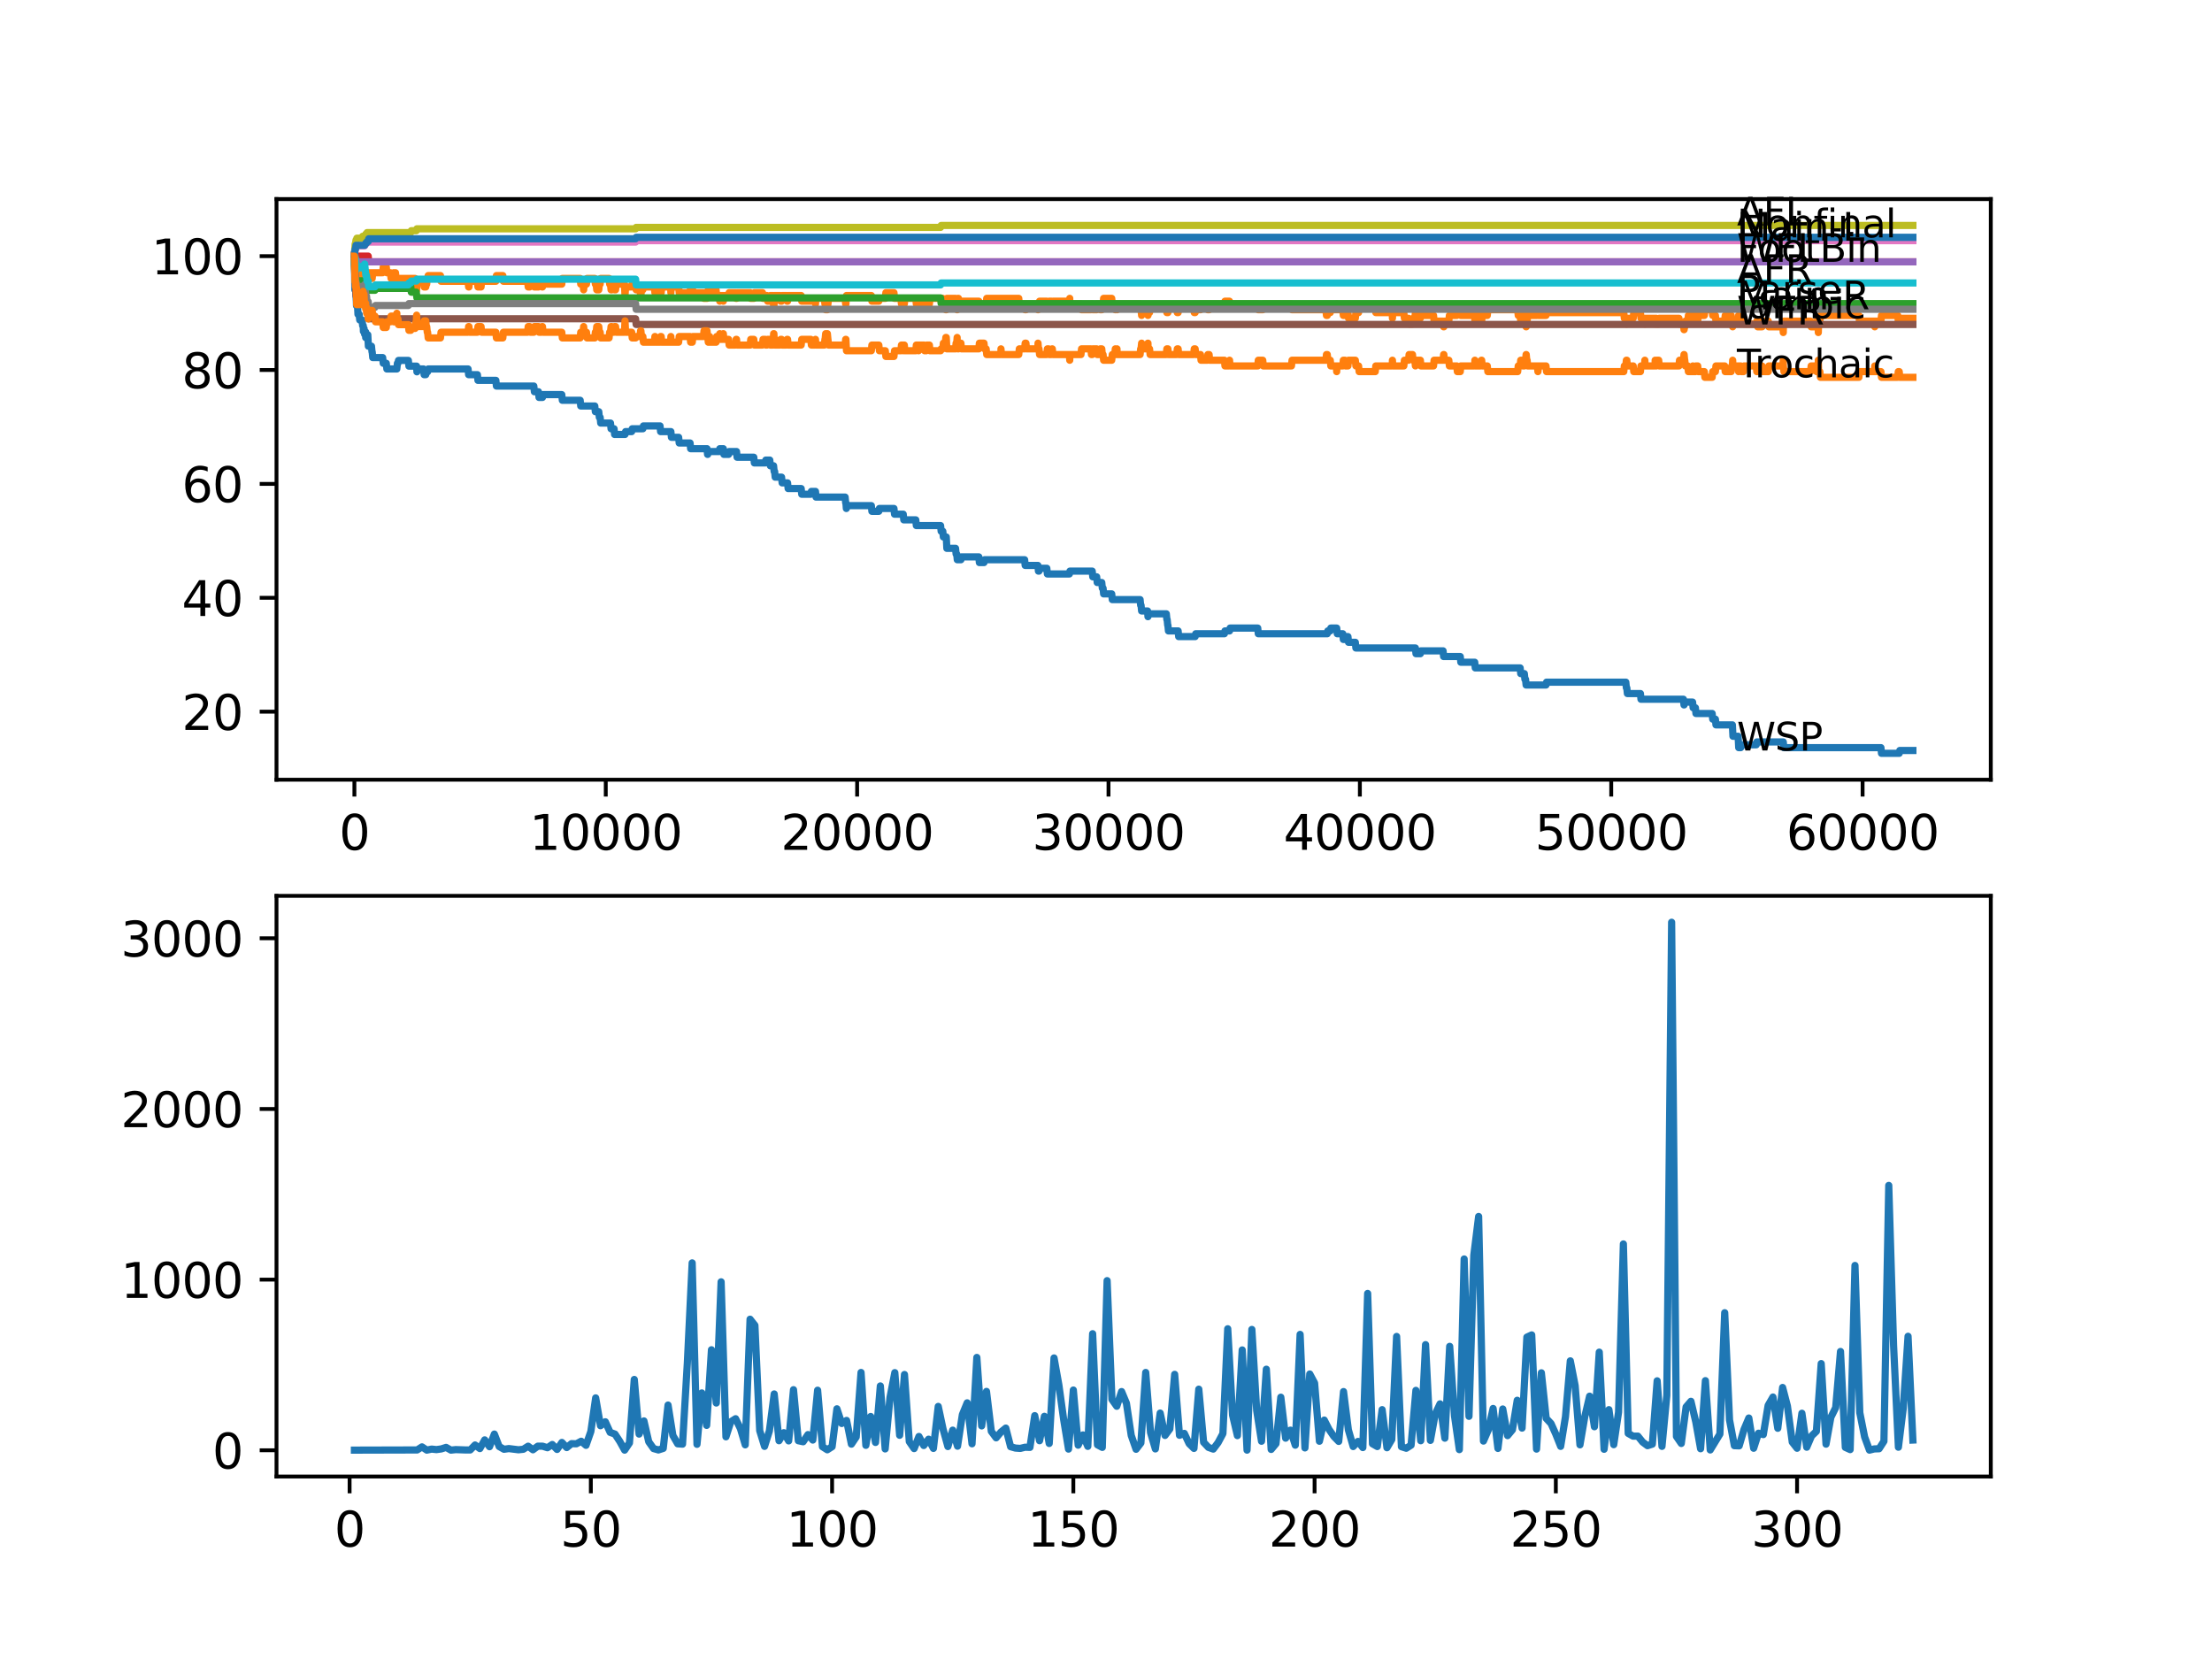 <?xml version="1.0" encoding="utf-8" standalone="no"?>
<!DOCTYPE svg PUBLIC "-//W3C//DTD SVG 1.1//EN"
  "http://www.w3.org/Graphics/SVG/1.1/DTD/svg11.dtd">
<svg xmlns:xlink="http://www.w3.org/1999/xlink" width="460.8pt" height="345.6pt" viewBox="0 0 460.8 345.6" xmlns="http://www.w3.org/2000/svg" version="1.1">
 <defs>
  <style type="text/css">*{stroke-linejoin: round; stroke-linecap: butt}</style>
 </defs>
 <g id="figure_1">
  <g id="patch_1">
   <path d="M 0 345.6 
L 460.8 345.6 
L 460.8 0 
L 0 0 
z
" style="fill: #ffffff"/>
  </g>
  <g id="axes_1">
   <g id="patch_2">
    <path d="M 57.6 162.432 
L 414.72 162.432 
L 414.72 41.472 
L 57.6 41.472 
z
" style="fill: #ffffff"/>
   </g>
   <g id="matplotlib.axis_1">
    <g id="xtick_1">
     <g id="line2d_1">
      <defs>
       <path id="m8eae5d9874" d="M 0 0 
L 0 3.5 
" style="stroke: #000000; stroke-width: 0.8"/>
      </defs>
      <g>
       <use xlink:href="#m8eae5d9874" x="73.827" y="162.432" style="stroke: #000000; stroke-width: 0.8"/>
      </g>
     </g>
     <g id="text_1">
      <!-- 0 -->
      <g transform="translate(70.646 177.03)scale(0.1 -0.1)">
       <defs>
        <path id="DejaVuSans-30" d="M 2034 4250 
Q 1547 4250 1301 3770 
Q 1056 3291 1056 2328 
Q 1056 1369 1301 889 
Q 1547 409 2034 409 
Q 2525 409 2770 889 
Q 3016 1369 3016 2328 
Q 3016 3291 2770 3770 
Q 2525 4250 2034 4250 
z
M 2034 4750 
Q 2819 4750 3233 4129 
Q 3647 3509 3647 2328 
Q 3647 1150 3233 529 
Q 2819 -91 2034 -91 
Q 1250 -91 836 529 
Q 422 1150 422 2328 
Q 422 3509 836 4129 
Q 1250 4750 2034 4750 
z
" transform="scale(0.016)"/>
       </defs>
       <use xlink:href="#DejaVuSans-30"/>
      </g>
     </g>
    </g>
    <g id="xtick_2">
     <g id="line2d_2">
      <g>
       <use xlink:href="#m8eae5d9874" x="126.192" y="162.432" style="stroke: #000000; stroke-width: 0.8"/>
      </g>
     </g>
     <g id="text_2">
      <!-- 10000 -->
      <g transform="translate(110.286 177.03)scale(0.1 -0.1)">
       <defs>
        <path id="DejaVuSans-31" d="M 794 531 
L 1825 531 
L 1825 4091 
L 703 3866 
L 703 4441 
L 1819 4666 
L 2450 4666 
L 2450 531 
L 3481 531 
L 3481 0 
L 794 0 
L 794 531 
z
" transform="scale(0.016)"/>
       </defs>
       <use xlink:href="#DejaVuSans-31"/>
       <use xlink:href="#DejaVuSans-30" x="63.623"/>
       <use xlink:href="#DejaVuSans-30" x="127.246"/>
       <use xlink:href="#DejaVuSans-30" x="190.869"/>
       <use xlink:href="#DejaVuSans-30" x="254.492"/>
      </g>
     </g>
    </g>
    <g id="xtick_3">
     <g id="line2d_3">
      <g>
       <use xlink:href="#m8eae5d9874" x="178.556" y="162.432" style="stroke: #000000; stroke-width: 0.8"/>
      </g>
     </g>
     <g id="text_3">
      <!-- 20000 -->
      <g transform="translate(162.65 177.03)scale(0.1 -0.1)">
       <defs>
        <path id="DejaVuSans-32" d="M 1228 531 
L 3431 531 
L 3431 0 
L 469 0 
L 469 531 
Q 828 903 1448 1529 
Q 2069 2156 2228 2338 
Q 2531 2678 2651 2914 
Q 2772 3150 2772 3378 
Q 2772 3750 2511 3984 
Q 2250 4219 1831 4219 
Q 1534 4219 1204 4116 
Q 875 4013 500 3803 
L 500 4441 
Q 881 4594 1212 4672 
Q 1544 4750 1819 4750 
Q 2544 4750 2975 4387 
Q 3406 4025 3406 3419 
Q 3406 3131 3298 2873 
Q 3191 2616 2906 2266 
Q 2828 2175 2409 1742 
Q 1991 1309 1228 531 
z
" transform="scale(0.016)"/>
       </defs>
       <use xlink:href="#DejaVuSans-32"/>
       <use xlink:href="#DejaVuSans-30" x="63.623"/>
       <use xlink:href="#DejaVuSans-30" x="127.246"/>
       <use xlink:href="#DejaVuSans-30" x="190.869"/>
       <use xlink:href="#DejaVuSans-30" x="254.492"/>
      </g>
     </g>
    </g>
    <g id="xtick_4">
     <g id="line2d_4">
      <g>
       <use xlink:href="#m8eae5d9874" x="230.921" y="162.432" style="stroke: #000000; stroke-width: 0.8"/>
      </g>
     </g>
     <g id="text_4">
      <!-- 30000 -->
      <g transform="translate(215.015 177.03)scale(0.1 -0.1)">
       <defs>
        <path id="DejaVuSans-33" d="M 2597 2516 
Q 3050 2419 3304 2112 
Q 3559 1806 3559 1356 
Q 3559 666 3084 287 
Q 2609 -91 1734 -91 
Q 1441 -91 1130 -33 
Q 819 25 488 141 
L 488 750 
Q 750 597 1062 519 
Q 1375 441 1716 441 
Q 2309 441 2620 675 
Q 2931 909 2931 1356 
Q 2931 1769 2642 2001 
Q 2353 2234 1838 2234 
L 1294 2234 
L 1294 2753 
L 1863 2753 
Q 2328 2753 2575 2939 
Q 2822 3125 2822 3475 
Q 2822 3834 2567 4026 
Q 2313 4219 1838 4219 
Q 1578 4219 1281 4162 
Q 984 4106 628 3988 
L 628 4550 
Q 988 4650 1302 4700 
Q 1616 4750 1894 4750 
Q 2613 4750 3031 4423 
Q 3450 4097 3450 3541 
Q 3450 3153 3228 2886 
Q 3006 2619 2597 2516 
z
" transform="scale(0.016)"/>
       </defs>
       <use xlink:href="#DejaVuSans-33"/>
       <use xlink:href="#DejaVuSans-30" x="63.623"/>
       <use xlink:href="#DejaVuSans-30" x="127.246"/>
       <use xlink:href="#DejaVuSans-30" x="190.869"/>
       <use xlink:href="#DejaVuSans-30" x="254.492"/>
      </g>
     </g>
    </g>
    <g id="xtick_5">
     <g id="line2d_5">
      <g>
       <use xlink:href="#m8eae5d9874" x="283.285" y="162.432" style="stroke: #000000; stroke-width: 0.8"/>
      </g>
     </g>
     <g id="text_5">
      <!-- 40000 -->
      <g transform="translate(267.379 177.03)scale(0.1 -0.1)">
       <defs>
        <path id="DejaVuSans-34" d="M 2419 4116 
L 825 1625 
L 2419 1625 
L 2419 4116 
z
M 2253 4666 
L 3047 4666 
L 3047 1625 
L 3713 1625 
L 3713 1100 
L 3047 1100 
L 3047 0 
L 2419 0 
L 2419 1100 
L 313 1100 
L 313 1709 
L 2253 4666 
z
" transform="scale(0.016)"/>
       </defs>
       <use xlink:href="#DejaVuSans-34"/>
       <use xlink:href="#DejaVuSans-30" x="63.623"/>
       <use xlink:href="#DejaVuSans-30" x="127.246"/>
       <use xlink:href="#DejaVuSans-30" x="190.869"/>
       <use xlink:href="#DejaVuSans-30" x="254.492"/>
      </g>
     </g>
    </g>
    <g id="xtick_6">
     <g id="line2d_6">
      <g>
       <use xlink:href="#m8eae5d9874" x="335.65" y="162.432" style="stroke: #000000; stroke-width: 0.8"/>
      </g>
     </g>
     <g id="text_6">
      <!-- 50000 -->
      <g transform="translate(319.744 177.03)scale(0.1 -0.1)">
       <defs>
        <path id="DejaVuSans-35" d="M 691 4666 
L 3169 4666 
L 3169 4134 
L 1269 4134 
L 1269 2991 
Q 1406 3038 1543 3061 
Q 1681 3084 1819 3084 
Q 2600 3084 3056 2656 
Q 3513 2228 3513 1497 
Q 3513 744 3044 326 
Q 2575 -91 1722 -91 
Q 1428 -91 1123 -41 
Q 819 9 494 109 
L 494 744 
Q 775 591 1075 516 
Q 1375 441 1709 441 
Q 2250 441 2565 725 
Q 2881 1009 2881 1497 
Q 2881 1984 2565 2268 
Q 2250 2553 1709 2553 
Q 1456 2553 1204 2497 
Q 953 2441 691 2322 
L 691 4666 
z
" transform="scale(0.016)"/>
       </defs>
       <use xlink:href="#DejaVuSans-35"/>
       <use xlink:href="#DejaVuSans-30" x="63.623"/>
       <use xlink:href="#DejaVuSans-30" x="127.246"/>
       <use xlink:href="#DejaVuSans-30" x="190.869"/>
       <use xlink:href="#DejaVuSans-30" x="254.492"/>
      </g>
     </g>
    </g>
    <g id="xtick_7">
     <g id="line2d_7">
      <g>
       <use xlink:href="#m8eae5d9874" x="388.014" y="162.432" style="stroke: #000000; stroke-width: 0.8"/>
      </g>
     </g>
     <g id="text_7">
      <!-- 60000 -->
      <g transform="translate(372.108 177.03)scale(0.1 -0.1)">
       <defs>
        <path id="DejaVuSans-36" d="M 2113 2584 
Q 1688 2584 1439 2293 
Q 1191 2003 1191 1497 
Q 1191 994 1439 701 
Q 1688 409 2113 409 
Q 2538 409 2786 701 
Q 3034 994 3034 1497 
Q 3034 2003 2786 2293 
Q 2538 2584 2113 2584 
z
M 3366 4563 
L 3366 3988 
Q 3128 4100 2886 4159 
Q 2644 4219 2406 4219 
Q 1781 4219 1451 3797 
Q 1122 3375 1075 2522 
Q 1259 2794 1537 2939 
Q 1816 3084 2150 3084 
Q 2853 3084 3261 2657 
Q 3669 2231 3669 1497 
Q 3669 778 3244 343 
Q 2819 -91 2113 -91 
Q 1303 -91 875 529 
Q 447 1150 447 2328 
Q 447 3434 972 4092 
Q 1497 4750 2381 4750 
Q 2619 4750 2861 4703 
Q 3103 4656 3366 4563 
z
" transform="scale(0.016)"/>
       </defs>
       <use xlink:href="#DejaVuSans-36"/>
       <use xlink:href="#DejaVuSans-30" x="63.623"/>
       <use xlink:href="#DejaVuSans-30" x="127.246"/>
       <use xlink:href="#DejaVuSans-30" x="190.869"/>
       <use xlink:href="#DejaVuSans-30" x="254.492"/>
      </g>
     </g>
    </g>
   </g>
   <g id="matplotlib.axis_2">
    <g id="ytick_1">
     <g id="line2d_8">
      <defs>
       <path id="m28e3705ad3" d="M 0 0 
L -3.5 0 
" style="stroke: #000000; stroke-width: 0.8"/>
      </defs>
      <g>
       <use xlink:href="#m28e3705ad3" x="57.6" y="148.255" style="stroke: #000000; stroke-width: 0.8"/>
      </g>
     </g>
     <g id="text_8">
      <!-- 20 -->
      <g transform="translate(37.875 152.054)scale(0.1 -0.1)">
       <use xlink:href="#DejaVuSans-32"/>
       <use xlink:href="#DejaVuSans-30" x="63.623"/>
      </g>
     </g>
    </g>
    <g id="ytick_2">
     <g id="line2d_9">
      <g>
       <use xlink:href="#m28e3705ad3" x="57.6" y="124.53" style="stroke: #000000; stroke-width: 0.8"/>
      </g>
     </g>
     <g id="text_9">
      <!-- 40 -->
      <g transform="translate(37.875 128.329)scale(0.1 -0.1)">
       <use xlink:href="#DejaVuSans-34"/>
       <use xlink:href="#DejaVuSans-30" x="63.623"/>
      </g>
     </g>
    </g>
    <g id="ytick_3">
     <g id="line2d_10">
      <g>
       <use xlink:href="#m28e3705ad3" x="57.6" y="100.805" style="stroke: #000000; stroke-width: 0.8"/>
      </g>
     </g>
     <g id="text_10">
      <!-- 60 -->
      <g transform="translate(37.875 104.605)scale(0.1 -0.1)">
       <use xlink:href="#DejaVuSans-36"/>
       <use xlink:href="#DejaVuSans-30" x="63.623"/>
      </g>
     </g>
    </g>
    <g id="ytick_4">
     <g id="line2d_11">
      <g>
       <use xlink:href="#m28e3705ad3" x="57.6" y="77.081" style="stroke: #000000; stroke-width: 0.8"/>
      </g>
     </g>
     <g id="text_11">
      <!-- 80 -->
      <g transform="translate(37.875 80.88)scale(0.1 -0.1)">
       <defs>
        <path id="DejaVuSans-38" d="M 2034 2216 
Q 1584 2216 1326 1975 
Q 1069 1734 1069 1313 
Q 1069 891 1326 650 
Q 1584 409 2034 409 
Q 2484 409 2743 651 
Q 3003 894 3003 1313 
Q 3003 1734 2745 1975 
Q 2488 2216 2034 2216 
z
M 1403 2484 
Q 997 2584 770 2862 
Q 544 3141 544 3541 
Q 544 4100 942 4425 
Q 1341 4750 2034 4750 
Q 2731 4750 3128 4425 
Q 3525 4100 3525 3541 
Q 3525 3141 3298 2862 
Q 3072 2584 2669 2484 
Q 3125 2378 3379 2068 
Q 3634 1759 3634 1313 
Q 3634 634 3220 271 
Q 2806 -91 2034 -91 
Q 1263 -91 848 271 
Q 434 634 434 1313 
Q 434 1759 690 2068 
Q 947 2378 1403 2484 
z
M 1172 3481 
Q 1172 3119 1398 2916 
Q 1625 2713 2034 2713 
Q 2441 2713 2670 2916 
Q 2900 3119 2900 3481 
Q 2900 3844 2670 4047 
Q 2441 4250 2034 4250 
Q 1625 4250 1398 4047 
Q 1172 3844 1172 3481 
z
" transform="scale(0.016)"/>
       </defs>
       <use xlink:href="#DejaVuSans-38"/>
       <use xlink:href="#DejaVuSans-30" x="63.623"/>
      </g>
     </g>
    </g>
    <g id="ytick_5">
     <g id="line2d_12">
      <g>
       <use xlink:href="#m28e3705ad3" x="57.6" y="53.356" style="stroke: #000000; stroke-width: 0.8"/>
      </g>
     </g>
     <g id="text_12">
      <!-- 100 -->
      <g transform="translate(31.512 57.155)scale(0.1 -0.1)">
       <use xlink:href="#DejaVuSans-31"/>
       <use xlink:href="#DejaVuSans-30" x="63.623"/>
       <use xlink:href="#DejaVuSans-30" x="127.246"/>
      </g>
     </g>
    </g>
   </g>
   <g id="line2d_13">
    <path d="M 73.833 53.06 
L 73.922 60.375 
L 73.969 59.188 
L 74.037 59.188 
L 74.042 58.951 
L 74.047 60.137 
L 74.1 60.137 
L 74.22 62.51 
L 74.231 62.51 
L 74.267 63.696 
L 74.341 63.103 
L 74.451 63.103 
L 74.571 65.475 
L 74.822 65.475 
L 74.938 66.662 
L 75.43 66.662 
L 75.545 67.848 
L 75.671 67.848 
L 75.702 69.034 
L 75.781 68.441 
L 75.844 68.441 
L 75.959 69.627 
L 75.969 69.627 
L 76.084 69.39 
L 76.095 69.39 
L 76.173 69.153 
L 76.179 70.339 
L 76.184 70.339 
L 76.378 70.339 
L 76.493 69.746 
L 76.619 69.746 
L 76.739 72.118 
L 77.383 72.118 
L 77.498 73.305 
L 77.535 73.305 
L 77.65 74.491 
L 79.718 74.491 
L 79.834 75.677 
L 80.473 75.677 
L 80.588 76.863 
L 82.667 76.863 
L 82.787 75.677 
L 82.897 75.677 
L 83.012 75.084 
L 85.07 75.084 
L 85.185 76.27 
L 86.782 76.27 
L 86.851 77.456 
L 86.892 76.863 
L 88.238 76.863 
L 88.353 78.049 
L 88.694 78.049 
L 88.809 77.456 
L 89.081 77.456 
L 89.196 76.863 
L 97.507 76.863 
L 97.622 78.049 
L 99.449 78.049 
L 99.565 79.236 
L 103.298 79.236 
L 103.413 80.422 
L 111.205 80.422 
L 111.32 81.608 
L 112.174 81.608 
L 112.289 82.794 
L 113.007 82.794 
L 113.122 82.201 
L 117.028 82.201 
L 117.143 83.387 
L 120.861 83.387 
L 120.976 84.574 
L 123.904 84.574 
L 124.019 85.76 
L 124.736 85.76 
L 124.851 86.946 
L 125.024 86.946 
L 125.139 88.132 
L 127.176 88.132 
L 127.292 89.319 
L 127.92 89.319 
L 128.035 90.505 
L 130.203 90.505 
L 130.318 89.912 
L 131.586 89.912 
L 131.701 89.319 
L 133.921 89.319 
L 134.036 88.726 
L 137.497 88.726 
L 137.613 89.912 
L 139.754 89.912 
L 139.87 91.098 
L 141.372 91.098 
L 141.488 92.284 
L 143.755 92.284 
L 143.87 93.47 
L 147.284 93.47 
L 147.4 94.657 
L 147.431 94.657 
L 147.546 94.064 
L 149.824 94.064 
L 149.939 93.47 
L 150.683 93.47 
L 150.798 94.657 
L 151.777 94.657 
L 151.892 94.064 
L 153.432 94.064 
L 153.547 95.25 
L 157.029 95.25 
L 157.145 96.436 
L 159.417 96.436 
L 159.532 95.843 
L 160.36 95.843 
L 160.475 97.029 
L 161.15 97.029 
L 161.266 98.215 
L 161.37 98.215 
L 161.486 99.402 
L 162.816 99.402 
L 162.931 100.588 
L 164.067 100.588 
L 164.182 101.774 
L 166.9 101.774 
L 167.015 102.96 
L 168.906 102.96 
L 169.021 102.367 
L 169.88 102.367 
L 169.995 103.553 
L 176.053 103.553 
L 176.169 104.74 
L 176.221 104.74 
L 176.31 105.926 
L 176.331 105.333 
L 181.515 105.333 
L 181.63 106.519 
L 183.076 106.519 
L 183.191 105.926 
L 186.228 105.926 
L 186.343 107.112 
L 188.16 107.112 
L 188.275 108.298 
L 190.773 108.298 
L 190.888 109.485 
L 195.941 109.485 
L 196.057 110.671 
L 196.402 110.671 
L 196.517 111.857 
L 197.125 111.857 
L 197.245 114.229 
L 199.057 114.229 
L 199.172 115.416 
L 199.303 115.416 
L 199.418 116.602 
L 200.178 116.602 
L 200.293 116.009 
L 203.906 116.009 
L 204.021 117.195 
L 204.985 117.195 
L 205.1 116.602 
L 213.447 116.602 
L 213.562 117.788 
L 216.212 117.788 
L 216.327 118.974 
L 216.442 118.974 
L 216.557 118.381 
L 218.071 118.381 
L 218.186 119.568 
L 222.773 119.568 
L 222.888 118.974 
L 227.528 118.974 
L 227.643 120.161 
L 228.455 120.161 
L 228.57 121.347 
L 229.518 121.347 
L 229.633 122.533 
L 229.79 122.533 
L 229.905 123.719 
L 231.591 123.719 
L 231.706 124.906 
L 237.503 124.906 
L 237.618 126.092 
L 237.702 126.092 
L 237.817 127.278 
L 239.064 127.278 
L 239.142 128.464 
L 239.174 127.871 
L 242.965 127.871 
L 243.08 129.057 
L 243.138 129.057 
L 243.253 130.244 
L 243.295 130.244 
L 243.41 131.43 
L 245.426 131.43 
L 245.541 132.616 
L 248.971 132.616 
L 249.086 132.023 
L 255.066 132.023 
L 255.181 131.43 
L 256.14 131.43 
L 256.255 130.837 
L 262.01 130.837 
L 262.125 132.023 
L 276.494 132.023 
L 276.609 131.43 
L 277.117 131.43 
L 277.232 130.837 
L 278.457 130.837 
L 278.573 132.023 
L 279.725 132.023 
L 279.84 133.209 
L 280.175 133.209 
L 280.29 132.616 
L 280.803 132.616 
L 280.919 133.802 
L 282.338 133.802 
L 282.453 134.989 
L 294.858 134.989 
L 294.973 136.175 
L 295.89 136.175 
L 296.005 135.582 
L 300.618 135.582 
L 300.733 136.768 
L 304.2 136.768 
L 304.315 137.954 
L 307.211 137.954 
L 307.326 139.14 
L 316.678 139.14 
L 316.793 140.327 
L 317.547 140.327 
L 317.663 141.513 
L 317.799 141.513 
L 317.914 142.699 
L 322.061 142.699 
L 322.177 142.106 
L 338.687 142.106 
L 338.802 143.292 
L 338.896 143.292 
L 339.012 144.478 
L 341.729 144.478 
L 341.845 145.665 
L 350.689 145.665 
L 350.804 146.851 
L 350.83 146.851 
L 350.946 146.258 
L 352.595 146.258 
L 352.71 147.444 
L 353.182 147.444 
L 353.297 148.63 
L 356.674 148.63 
L 356.789 149.816 
L 357.35 149.816 
L 357.465 151.003 
L 360.884 151.003 
L 361.005 153.375 
L 362.083 153.375 
L 362.204 155.748 
L 362.618 155.748 
L 362.733 155.154 
L 365.859 155.154 
L 365.974 154.561 
L 371.488 154.561 
L 371.603 155.748 
L 391.832 155.748 
L 391.947 156.934 
L 395.644 156.934 
L 395.759 156.341 
L 398.487 156.341 
L 398.487 156.341 
" clip-path="url(#pcc2d6ac8c9)" style="fill: none; stroke: #1f77b4; stroke-width: 1.5; stroke-linecap: square"/>
   </g>
   <g id="line2d_14">
    <path d="M 73.833 53.356 
L 73.843 53.06 
L 73.88 54.839 
L 73.901 54.443 
L 73.911 55.63 
L 73.937 53.257 
L 74.006 53.257 
L 74.037 53.257 
L 74.157 55.63 
L 74.231 55.63 
L 74.267 58.002 
L 74.294 55.037 
L 74.335 55.037 
L 74.451 55.037 
L 74.503 56.223 
L 74.561 55.037 
L 74.822 55.037 
L 74.932 56.223 
L 75.048 55.037 
L 75.545 55.037 
L 75.629 57.409 
L 75.655 56.223 
L 75.671 55.037 
L 75.707 57.409 
L 75.76 57.409 
L 75.828 57.409 
L 75.943 56.223 
L 75.969 56.223 
L 76.084 57.409 
L 76.095 57.409 
L 76.173 58.595 
L 76.205 57.409 
L 76.351 57.409 
L 76.378 58.595 
L 76.461 58.002 
L 76.619 58.002 
L 76.734 56.816 
L 76.907 56.816 
L 77.022 58.002 
L 77.106 58.002 
L 77.221 56.816 
L 77.383 56.816 
L 77.498 58.002 
L 77.535 58.002 
L 77.65 56.816 
L 79.718 56.816 
L 79.834 55.63 
L 80.473 55.63 
L 80.588 56.816 
L 81.347 56.816 
L 81.462 58.002 
L 81.897 58.002 
L 82.012 56.816 
L 82.394 56.816 
L 82.51 58.002 
L 82.667 58.002 
L 82.672 59.188 
L 82.777 58.595 
L 82.897 58.595 
L 83.012 58.002 
L 86.468 58.002 
L 86.583 59.188 
L 86.782 59.188 
L 86.793 60.375 
L 86.856 58.595 
L 86.887 58.595 
L 88.238 58.595 
L 88.353 59.781 
L 88.694 59.781 
L 88.809 59.188 
L 88.893 59.188 
L 89.008 58.002 
L 89.081 58.002 
L 89.196 57.409 
L 91.757 57.409 
L 91.872 58.595 
L 97.507 58.595 
L 97.622 59.781 
L 97.69 59.781 
L 97.805 58.595 
L 99.449 58.595 
L 99.565 59.781 
L 100.214 59.781 
L 100.329 58.595 
L 103.298 58.595 
L 103.413 57.409 
L 104.749 57.409 
L 104.864 58.595 
L 109.917 58.595 
L 110.032 59.781 
L 110.331 59.781 
L 110.446 58.595 
L 111.205 58.595 
L 111.32 59.781 
L 112.174 59.781 
L 112.289 58.595 
L 112.839 58.595 
L 112.954 59.781 
L 113.007 59.781 
L 113.122 59.188 
L 117.028 59.188 
L 117.143 58.002 
L 120.861 58.002 
L 120.976 59.188 
L 121.463 59.188 
L 121.579 60.375 
L 121.584 60.375 
L 121.699 59.188 
L 122.176 59.188 
L 122.291 58.002 
L 123.904 58.002 
L 124.019 59.188 
L 124.197 59.188 
L 124.312 60.375 
L 124.736 60.375 
L 124.851 59.188 
L 125.024 59.188 
L 125.139 58.002 
L 126.883 58.002 
L 126.998 59.188 
L 127.176 59.188 
L 127.292 60.375 
L 127.438 60.375 
L 127.553 59.188 
L 127.92 59.188 
L 128.035 60.375 
L 128.234 60.375 
L 128.349 59.188 
L 130.077 59.188 
L 130.198 61.561 
L 130.203 61.561 
L 130.329 59.781 
L 131.586 59.781 
L 131.701 59.188 
L 132.408 59.188 
L 132.523 60.375 
L 133.324 60.375 
L 133.439 61.561 
L 133.513 61.561 
L 133.628 60.375 
L 133.921 60.375 
L 134.036 59.781 
L 136.309 59.781 
L 136.424 60.968 
L 136.461 60.968 
L 136.576 59.781 
L 137.497 59.781 
L 137.613 60.968 
L 137.738 60.968 
L 137.854 59.781 
L 139.712 59.781 
L 139.754 60.968 
L 139.822 59.781 
L 141.372 59.781 
L 141.488 60.968 
L 143.755 60.968 
L 143.87 59.781 
L 144.216 59.781 
L 144.331 60.968 
L 146.541 60.968 
L 146.656 62.154 
L 146.808 62.154 
L 146.86 60.968 
L 146.918 62.154 
L 147.284 62.154 
L 147.4 60.968 
L 147.431 60.968 
L 147.546 60.375 
L 147.771 60.375 
L 147.829 61.561 
L 147.881 60.375 
L 149.175 60.375 
L 149.29 61.561 
L 149.824 61.561 
L 149.939 62.747 
L 150.054 61.561 
L 150.557 61.561 
L 150.672 62.747 
L 150.683 62.747 
L 150.798 61.561 
L 151.777 61.561 
L 151.892 60.968 
L 153.233 60.968 
L 153.348 62.154 
L 153.432 62.154 
L 153.547 60.968 
L 156.281 60.968 
L 156.396 62.154 
L 157.029 62.154 
L 157.145 60.968 
L 158.836 60.968 
L 158.951 62.154 
L 159.417 62.154 
L 159.532 61.561 
L 159.799 61.561 
L 159.915 62.747 
L 160.36 62.747 
L 160.475 61.561 
L 161.041 61.561 
L 161.161 63.933 
L 161.219 63.933 
L 161.339 61.561 
L 161.37 61.561 
L 161.459 62.747 
L 161.48 61.561 
L 162.522 61.561 
L 162.638 62.747 
L 162.816 62.747 
L 162.931 61.561 
L 163.858 61.561 
L 163.973 62.747 
L 164.067 62.747 
L 164.182 61.561 
L 166.9 61.561 
L 167.015 62.747 
L 168.906 62.747 
L 169.021 62.154 
L 169.843 62.154 
L 169.88 63.34 
L 169.953 62.154 
L 171.728 62.154 
L 171.843 63.34 
L 171.885 63.34 
L 172 64.526 
L 172.356 64.526 
L 172.472 63.34 
L 172.477 63.34 
L 172.592 62.154 
L 176.053 62.154 
L 176.169 63.34 
L 176.221 63.34 
L 176.336 61.561 
L 181.515 61.561 
L 181.63 62.747 
L 183.076 62.747 
L 183.191 62.154 
L 184.427 62.154 
L 184.542 60.968 
L 186.228 60.968 
L 186.343 62.154 
L 187.673 62.154 
L 187.788 63.34 
L 188.129 63.34 
L 188.16 62.154 
L 188.239 63.34 
L 188.385 63.34 
L 188.5 62.154 
L 190.773 62.154 
L 190.888 63.34 
L 191.318 63.34 
L 191.36 62.154 
L 191.428 63.34 
L 192.501 63.34 
L 192.616 62.154 
L 192.957 62.154 
L 193.072 63.34 
L 193.611 63.34 
L 193.726 62.154 
L 196.402 62.154 
L 196.517 63.34 
L 196.921 63.34 
L 197.036 64.526 
L 197.125 64.526 
L 197.245 62.154 
L 199.057 62.154 
L 199.172 63.34 
L 199.303 63.34 
L 199.392 64.526 
L 199.413 63.34 
L 199.429 63.34 
L 199.544 62.154 
L 199.665 62.154 
L 199.78 63.34 
L 200.178 63.34 
L 200.293 62.747 
L 203.906 62.747 
L 204.021 63.933 
L 204.985 63.933 
L 205.1 63.34 
L 205.435 63.34 
L 205.55 62.154 
L 208.514 62.154 
L 208.519 63.34 
L 208.624 62.154 
L 212.227 62.154 
L 212.342 63.34 
L 213.447 63.34 
L 213.562 64.526 
L 213.724 64.526 
L 213.84 63.34 
L 216.212 63.34 
L 216.238 64.526 
L 216.322 63.34 
L 216.442 63.34 
L 216.557 62.747 
L 218.071 62.747 
L 218.186 63.933 
L 218.442 63.933 
L 218.558 62.747 
L 219.06 62.747 
L 219.176 63.933 
L 219.217 63.933 
L 219.333 62.747 
L 222.773 62.747 
L 222.846 62.154 
L 222.852 63.34 
L 222.878 63.34 
L 225.187 63.34 
L 225.302 64.526 
L 227.25 64.526 
L 227.365 63.34 
L 227.528 63.34 
L 227.643 64.526 
L 228.455 64.526 
L 228.57 63.34 
L 229.093 63.34 
L 229.209 64.526 
L 229.518 64.526 
L 229.633 63.34 
L 229.79 63.34 
L 229.905 62.154 
L 231.591 62.154 
L 231.706 63.34 
L 232.22 63.34 
L 232.335 64.526 
L 232.45 63.34 
L 232.607 63.34 
L 232.691 64.526 
L 232.717 63.34 
L 237.503 63.34 
L 237.618 64.526 
L 237.702 64.526 
L 237.817 65.713 
L 237.933 64.526 
L 239.064 64.526 
L 239.142 65.713 
L 239.174 65.12 
L 239.472 65.12 
L 239.587 63.933 
L 242.965 63.933 
L 243.075 65.12 
L 243.138 63.933 
L 243.185 65.12 
L 243.295 65.12 
L 243.41 63.933 
L 245.133 63.933 
L 245.248 65.12 
L 245.426 65.12 
L 245.541 63.933 
L 248.667 63.933 
L 248.782 65.12 
L 248.971 65.12 
L 249.086 64.526 
L 250.081 64.526 
L 250.196 63.34 
L 251.505 63.34 
L 251.621 64.526 
L 251.877 64.526 
L 251.992 63.34 
L 255.066 63.34 
L 255.181 62.747 
L 256.119 62.747 
L 256.14 63.933 
L 256.229 63.34 
L 262.01 63.34 
L 262.125 64.526 
L 263.052 64.526 
L 263.167 63.34 
L 269.037 63.34 
L 269.152 64.526 
L 276.211 64.526 
L 276.326 65.713 
L 276.494 65.713 
L 276.609 65.12 
L 277.117 65.12 
L 277.232 64.526 
L 278.4 64.526 
L 278.457 63.34 
L 278.51 64.526 
L 279.725 64.526 
L 279.84 65.713 
L 280.175 65.713 
L 280.29 65.12 
L 280.803 65.12 
L 280.919 66.306 
L 282.338 66.306 
L 282.453 65.12 
L 283.018 65.12 
L 283.134 63.933 
L 286.49 63.933 
L 286.605 65.12 
L 290.03 65.12 
L 290.067 66.306 
L 290.14 65.12 
L 292.444 65.12 
L 292.559 66.306 
L 293.423 66.306 
L 293.538 67.492 
L 294.245 67.492 
L 294.361 66.306 
L 294.738 66.306 
L 294.853 65.12 
L 294.858 65.12 
L 294.973 66.306 
L 295.89 66.306 
L 296.005 65.713 
L 298.633 65.713 
L 298.749 66.899 
L 300.618 66.899 
L 300.733 68.085 
L 300.786 68.085 
L 300.901 66.899 
L 301.817 66.899 
L 301.932 65.713 
L 303.477 65.713 
L 303.592 64.526 
L 304.2 64.526 
L 304.315 65.713 
L 307.211 65.713 
L 307.242 66.899 
L 307.321 65.713 
L 308.488 65.713 
L 308.604 66.899 
L 308.661 66.899 
L 308.776 65.713 
L 309.829 65.713 
L 309.944 64.526 
L 316.16 64.526 
L 316.275 65.713 
L 316.678 65.713 
L 316.793 66.899 
L 317.113 66.899 
L 317.228 65.713 
L 317.547 65.713 
L 317.663 66.899 
L 317.799 66.899 
L 317.914 68.085 
L 317.94 68.085 
L 318.055 66.899 
L 318.129 66.899 
L 318.244 65.713 
L 320.26 65.713 
L 320.375 64.526 
L 320.38 64.526 
L 320.496 65.713 
L 322.061 65.713 
L 322.177 65.12 
L 338.263 65.12 
L 338.378 66.306 
L 338.687 66.306 
L 338.802 67.492 
L 338.896 67.492 
L 339.012 66.306 
L 340.227 66.306 
L 340.342 65.12 
L 341.729 65.12 
L 341.845 66.306 
L 342.604 66.306 
L 342.651 67.492 
L 342.714 66.306 
L 344.787 66.306 
L 344.798 67.492 
L 344.897 66.306 
L 345.039 66.306 
L 345.154 67.492 
L 345.536 67.492 
L 345.652 66.306 
L 349.757 66.306 
L 349.872 67.492 
L 350.689 67.492 
L 350.804 68.678 
L 350.83 68.678 
L 350.946 68.085 
L 350.967 68.085 
L 351.082 66.899 
L 351.605 66.899 
L 351.721 65.713 
L 352.595 65.713 
L 352.658 66.899 
L 352.705 65.713 
L 353.182 65.713 
L 353.297 66.899 
L 353.663 66.899 
L 353.778 65.713 
L 355.04 65.713 
L 355.156 64.526 
L 356.674 64.526 
L 356.789 65.713 
L 357.35 65.713 
L 357.465 66.899 
L 359.277 66.899 
L 359.392 65.713 
L 360.633 65.713 
L 360.748 66.899 
L 360.884 66.899 
L 360.947 68.085 
L 360.994 66.899 
L 362.083 66.899 
L 362.178 65.713 
L 362.193 66.899 
L 362.618 66.899 
L 362.733 66.306 
L 363.199 66.306 
L 363.314 67.492 
L 365.859 67.492 
L 365.974 66.899 
L 366.047 66.899 
L 366.163 68.085 
L 367.058 68.085 
L 367.173 66.899 
L 368.367 66.899 
L 368.482 68.085 
L 371.399 68.085 
L 371.488 69.271 
L 371.509 68.085 
L 371.624 66.899 
L 377.18 66.899 
L 377.295 68.085 
L 378.332 68.085 
L 378.447 66.899 
L 378.741 66.899 
L 378.788 69.271 
L 378.851 66.899 
L 379.112 66.899 
L 379.228 65.713 
L 387.239 65.713 
L 387.355 66.899 
L 390.455 66.899 
L 390.549 68.085 
L 390.565 66.899 
L 391.832 66.899 
L 391.947 65.713 
L 395.33 65.713 
L 395.445 66.899 
L 395.644 66.899 
L 395.759 66.306 
L 398.487 66.306 
L 398.487 66.306 
" clip-path="url(#pcc2d6ac8c9)" style="fill: none; stroke: #ff7f0e; stroke-width: 1.5; stroke-linecap: square"/>
   </g>
   <g id="line2d_15">
    <path d="M 73.833 53.356 
L 73.964 58.496 
L 74.042 58.496 
L 74.1 58.101 
L 74.105 59.287 
L 74.147 58.892 
L 74.236 58.892 
L 74.351 58.496 
L 75.43 58.496 
L 75.545 59.683 
L 75.844 59.683 
L 75.959 59.287 
L 76.702 59.287 
L 76.818 60.473 
L 78.111 60.473 
L 78.226 60.078 
L 85.07 60.078 
L 85.185 59.683 
L 85.568 59.683 
L 85.683 60.869 
L 86.73 60.869 
L 86.845 62.055 
L 195.941 62.055 
L 196.057 63.241 
L 398.487 63.241 
L 398.487 63.241 
" clip-path="url(#pcc2d6ac8c9)" style="fill: none; stroke: #2ca02c; stroke-width: 1.5; stroke-linecap: square"/>
   </g>
   <g id="line2d_16">
    <path d="M 73.833 53.356 
L 76.702 53.356 
L 76.818 54.542 
L 398.487 54.542 
L 398.487 54.542 
" clip-path="url(#pcc2d6ac8c9)" style="fill: none; stroke: #d62728; stroke-width: 1.5; stroke-linecap: square"/>
   </g>
   <g id="line2d_17">
    <path d="M 73.833 53.356 
L 73.843 53.356 
L 73.958 54.542 
L 398.487 54.542 
L 398.487 54.542 
" clip-path="url(#pcc2d6ac8c9)" style="fill: none; stroke: #9467bd; stroke-width: 1.5; stroke-linecap: square"/>
   </g>
   <g id="line2d_18">
    <path d="M 73.833 54.542 
L 73.958 58.101 
L 74.037 58.101 
L 74.163 61.66 
L 75.969 61.66 
L 76.084 62.846 
L 76.095 62.846 
L 76.21 64.032 
L 76.351 64.032 
L 76.467 65.218 
L 76.702 65.218 
L 76.818 66.405 
L 132.408 66.405 
L 132.523 67.591 
L 398.487 67.591 
L 398.487 67.591 
" clip-path="url(#pcc2d6ac8c9)" style="fill: none; stroke: #8c564b; stroke-width: 1.5; stroke-linecap: square"/>
   </g>
   <g id="line2d_19">
    <path d="M 73.833 53.06 
L 73.843 53.06 
L 73.974 52.13 
L 74.037 52.13 
L 74.157 51.596 
L 74.231 51.596 
L 74.346 51.201 
L 75.969 51.201 
L 76.084 50.964 
L 76.095 50.964 
L 76.21 50.727 
L 76.351 50.727 
L 76.467 50.43 
L 132.408 50.43 
L 132.523 50.133 
L 398.487 50.133 
L 398.487 50.133 
" clip-path="url(#pcc2d6ac8c9)" style="fill: none; stroke: #e377c2; stroke-width: 1.5; stroke-linecap: square"/>
   </g>
   <g id="line2d_20">
    <path d="M 73.833 54.542 
L 73.838 54.542 
L 73.843 54.147 
L 73.896 56.124 
L 73.917 56.124 
L 74.032 57.31 
L 74.037 57.31 
L 74.142 59.287 
L 74.152 58.892 
L 74.231 58.892 
L 74.236 60.078 
L 74.341 59.683 
L 75.844 59.683 
L 75.959 59.287 
L 75.969 59.287 
L 76.084 60.473 
L 76.095 60.473 
L 76.21 61.66 
L 76.351 61.66 
L 76.467 62.846 
L 76.702 62.846 
L 76.818 64.032 
L 78.111 64.032 
L 78.226 63.637 
L 85.07 63.637 
L 85.185 63.241 
L 132.408 63.241 
L 132.523 64.428 
L 398.487 64.428 
L 398.487 64.428 
" clip-path="url(#pcc2d6ac8c9)" style="fill: none; stroke: #7f7f7f; stroke-width: 1.5; stroke-linecap: square"/>
   </g>
   <g id="line2d_21">
    <path d="M 73.833 53.06 
L 73.979 50.845 
L 74.037 50.845 
L 74.163 50.015 
L 74.231 50.015 
L 74.346 49.619 
L 75.43 49.619 
L 75.545 49.224 
L 75.969 49.224 
L 76.084 48.987 
L 76.095 48.987 
L 76.21 48.75 
L 76.351 48.75 
L 76.467 48.453 
L 85.568 48.453 
L 85.683 48.058 
L 86.73 48.058 
L 86.845 47.662 
L 132.408 47.662 
L 132.523 47.366 
L 195.941 47.366 
L 196.057 46.97 
L 398.487 46.97 
L 398.487 46.97 
" clip-path="url(#pcc2d6ac8c9)" style="fill: none; stroke: #bcbd22; stroke-width: 1.5; stroke-linecap: square"/>
   </g>
   <g id="line2d_22">
    <path d="M 73.833 54.542 
L 73.89 52.822 
L 73.958 53.712 
L 74.037 53.712 
L 74.1 55.689 
L 74.152 54.997 
L 74.231 54.997 
L 74.236 56.183 
L 74.341 55.788 
L 75.43 55.788 
L 75.545 55.392 
L 75.844 55.392 
L 75.959 54.997 
L 75.969 54.997 
L 76.084 56.183 
L 76.095 56.183 
L 76.21 57.369 
L 76.351 57.369 
L 76.467 58.556 
L 76.702 58.556 
L 76.818 59.742 
L 78.111 59.742 
L 78.226 59.347 
L 85.07 59.347 
L 85.185 58.951 
L 85.568 58.951 
L 85.683 58.556 
L 86.73 58.556 
L 86.845 58.16 
L 132.408 58.16 
L 132.523 59.347 
L 195.941 59.347 
L 196.057 58.951 
L 398.487 58.951 
L 398.487 58.951 
" clip-path="url(#pcc2d6ac8c9)" style="fill: none; stroke: #17becf; stroke-width: 1.5; stroke-linecap: square"/>
   </g>
   <g id="line2d_23">
    <path d="M 73.833 53.06 
L 73.964 51.933 
L 74.037 51.933 
L 74.163 51.102 
L 75.969 51.102 
L 76.084 50.865 
L 76.095 50.865 
L 76.21 50.628 
L 76.351 50.628 
L 76.467 50.331 
L 76.702 50.331 
L 76.818 49.738 
L 132.408 49.738 
L 132.523 49.441 
L 398.487 49.441 
L 398.487 49.441 
" clip-path="url(#pcc2d6ac8c9)" style="fill: none; stroke: #1f77b4; stroke-width: 1.5; stroke-linecap: square"/>
   </g>
   <g id="line2d_24">
    <path d="M 73.833 53.356 
L 73.838 53.356 
L 73.969 58.753 
L 74.037 58.753 
L 74.042 58.516 
L 74.047 59.702 
L 74.136 59.109 
L 74.142 59.109 
L 74.257 61.086 
L 74.267 59.9 
L 74.294 63.459 
L 74.356 63.459 
L 74.451 63.459 
L 74.503 62.273 
L 74.561 63.459 
L 74.822 63.459 
L 74.932 62.273 
L 75.048 63.459 
L 75.43 63.459 
L 75.561 61.877 
L 75.576 61.877 
L 75.629 60.691 
L 75.66 63.063 
L 75.686 61.877 
L 75.702 61.877 
L 75.817 61.284 
L 75.828 61.284 
L 75.948 63.657 
L 75.969 63.657 
L 76.084 63.419 
L 76.095 63.419 
L 76.173 63.182 
L 76.179 64.368 
L 76.184 64.368 
L 76.351 64.368 
L 76.378 64.072 
L 76.383 65.258 
L 76.446 65.258 
L 76.619 65.258 
L 76.702 66.444 
L 76.728 65.851 
L 76.907 65.851 
L 77.022 64.665 
L 77.106 64.665 
L 77.221 65.851 
L 77.383 65.851 
L 77.498 64.665 
L 77.535 64.665 
L 77.65 65.851 
L 78.111 65.851 
L 78.226 67.037 
L 79.718 67.037 
L 79.834 68.223 
L 80.473 68.223 
L 80.588 67.037 
L 81.347 67.037 
L 81.462 65.851 
L 81.897 65.851 
L 82.012 67.037 
L 82.394 67.037 
L 82.51 65.851 
L 82.667 65.851 
L 82.672 65.258 
L 82.677 66.444 
L 82.771 66.444 
L 82.897 66.444 
L 83.012 67.63 
L 85.07 67.63 
L 85.185 68.817 
L 85.568 68.817 
L 85.683 68.421 
L 86.468 68.421 
L 86.583 67.235 
L 86.73 67.235 
L 86.793 65.653 
L 86.845 66.84 
L 86.851 66.84 
L 86.966 68.026 
L 88.238 68.026 
L 88.353 66.84 
L 88.694 66.84 
L 88.809 68.026 
L 88.893 68.026 
L 89.008 69.212 
L 89.081 69.212 
L 89.196 70.398 
L 91.757 70.398 
L 91.872 69.212 
L 97.507 69.212 
L 97.622 68.026 
L 97.69 68.026 
L 97.805 69.212 
L 99.449 69.212 
L 99.565 68.026 
L 100.214 68.026 
L 100.329 69.212 
L 103.298 69.212 
L 103.413 70.398 
L 104.749 70.398 
L 104.864 69.212 
L 109.917 69.212 
L 110.032 68.026 
L 110.331 68.026 
L 110.446 69.212 
L 111.205 69.212 
L 111.32 68.026 
L 112.174 68.026 
L 112.289 69.212 
L 112.839 69.212 
L 112.954 68.026 
L 113.007 68.026 
L 113.122 69.212 
L 117.028 69.212 
L 117.143 70.398 
L 120.861 70.398 
L 120.976 69.212 
L 121.463 69.212 
L 121.579 68.026 
L 121.584 68.026 
L 121.699 69.212 
L 122.176 69.212 
L 122.291 70.398 
L 123.904 70.398 
L 124.019 69.212 
L 124.197 69.212 
L 124.312 68.026 
L 124.736 68.026 
L 124.851 69.212 
L 125.024 69.212 
L 125.139 70.398 
L 126.883 70.398 
L 126.998 69.212 
L 127.176 69.212 
L 127.292 68.026 
L 127.438 68.026 
L 127.553 69.212 
L 127.92 69.212 
L 128.035 68.026 
L 128.234 68.026 
L 128.349 69.212 
L 130.077 69.212 
L 130.198 66.84 
L 130.203 66.84 
L 130.324 69.212 
L 131.586 69.212 
L 131.701 70.398 
L 132.408 70.398 
L 132.523 70.102 
L 133.324 70.102 
L 133.439 68.915 
L 133.513 68.915 
L 133.628 70.102 
L 133.921 70.102 
L 134.036 71.288 
L 136.309 71.288 
L 136.424 70.102 
L 136.461 70.102 
L 136.576 71.288 
L 137.497 71.288 
L 137.613 70.102 
L 137.738 70.102 
L 137.854 71.288 
L 139.712 71.288 
L 139.754 70.102 
L 139.822 71.288 
L 141.372 71.288 
L 141.488 70.102 
L 143.755 70.102 
L 143.87 71.288 
L 144.216 71.288 
L 144.331 70.102 
L 146.541 70.102 
L 146.656 68.915 
L 146.808 68.915 
L 146.86 70.102 
L 146.918 68.915 
L 147.284 68.915 
L 147.4 70.102 
L 147.431 70.102 
L 147.546 71.288 
L 147.771 71.288 
L 147.829 70.102 
L 147.881 71.288 
L 149.175 71.288 
L 149.29 70.102 
L 149.824 70.102 
L 149.939 69.509 
L 150.054 70.695 
L 150.557 70.695 
L 150.672 69.509 
L 150.683 69.509 
L 150.798 70.695 
L 151.777 70.695 
L 151.892 71.881 
L 153.233 71.881 
L 153.348 70.695 
L 153.432 70.695 
L 153.547 71.881 
L 156.281 71.881 
L 156.396 70.695 
L 157.029 70.695 
L 157.145 71.881 
L 158.836 71.881 
L 158.951 70.695 
L 159.417 70.695 
L 159.532 71.881 
L 159.799 71.881 
L 159.915 70.695 
L 160.36 70.695 
L 160.475 71.881 
L 161.041 71.881 
L 161.161 69.509 
L 161.219 69.509 
L 161.339 71.881 
L 161.37 71.881 
L 161.459 70.695 
L 161.48 71.881 
L 162.522 71.881 
L 162.638 70.695 
L 162.816 70.695 
L 162.931 71.881 
L 163.858 71.881 
L 163.973 70.695 
L 164.067 70.695 
L 164.182 71.881 
L 166.9 71.881 
L 167.015 70.695 
L 168.906 70.695 
L 169.021 71.881 
L 169.843 71.881 
L 169.88 70.695 
L 169.953 71.881 
L 171.728 71.881 
L 171.843 70.695 
L 171.885 70.695 
L 172 69.509 
L 172.356 69.509 
L 172.472 70.695 
L 172.477 70.695 
L 172.592 71.881 
L 176.053 71.881 
L 176.169 70.695 
L 176.221 70.695 
L 176.341 73.067 
L 181.515 73.067 
L 181.63 71.881 
L 183.076 71.881 
L 183.191 73.067 
L 184.427 73.067 
L 184.542 74.254 
L 186.228 74.254 
L 186.343 73.067 
L 187.673 73.067 
L 187.788 71.881 
L 188.129 71.881 
L 188.16 73.067 
L 188.239 71.881 
L 188.385 71.881 
L 188.5 73.067 
L 190.773 73.067 
L 190.888 71.881 
L 191.318 71.881 
L 191.36 73.067 
L 191.428 71.881 
L 192.501 71.881 
L 192.616 73.067 
L 192.957 73.067 
L 193.072 71.881 
L 193.611 71.881 
L 193.726 73.067 
L 195.941 73.067 
L 196.057 72.672 
L 196.402 72.672 
L 196.517 71.486 
L 196.921 71.486 
L 197.036 70.299 
L 197.125 70.299 
L 197.245 72.672 
L 199.057 72.672 
L 199.172 71.486 
L 199.303 71.486 
L 199.392 70.299 
L 199.413 71.486 
L 199.429 71.486 
L 199.544 72.672 
L 199.665 72.672 
L 199.78 71.486 
L 200.178 71.486 
L 200.293 72.672 
L 203.906 72.672 
L 204.021 71.486 
L 204.985 71.486 
L 205.1 72.672 
L 205.435 72.672 
L 205.55 73.858 
L 208.514 73.858 
L 208.519 72.672 
L 208.624 73.858 
L 212.227 73.858 
L 212.342 72.672 
L 213.447 72.672 
L 213.562 71.486 
L 213.724 71.486 
L 213.84 72.672 
L 216.212 72.672 
L 216.238 71.486 
L 216.322 72.672 
L 216.442 72.672 
L 216.557 73.858 
L 218.071 73.858 
L 218.186 72.672 
L 218.442 72.672 
L 218.558 73.858 
L 219.06 73.858 
L 219.176 72.672 
L 219.217 72.672 
L 219.333 73.858 
L 222.773 73.858 
L 222.846 75.044 
L 222.883 73.858 
L 225.187 73.858 
L 225.302 72.672 
L 227.25 72.672 
L 227.365 73.858 
L 227.528 73.858 
L 227.643 72.672 
L 228.455 72.672 
L 228.57 73.858 
L 229.093 73.858 
L 229.209 72.672 
L 229.518 72.672 
L 229.633 73.858 
L 229.79 73.858 
L 229.905 75.044 
L 231.591 75.044 
L 231.706 73.858 
L 232.22 73.858 
L 232.335 72.672 
L 232.45 73.858 
L 232.607 73.858 
L 232.691 72.672 
L 232.717 73.858 
L 237.503 73.858 
L 237.618 72.672 
L 237.702 72.672 
L 237.817 71.486 
L 237.933 72.672 
L 239.064 72.672 
L 239.142 71.486 
L 239.174 72.672 
L 239.472 72.672 
L 239.587 73.858 
L 242.965 73.858 
L 243.075 72.672 
L 243.138 73.858 
L 243.185 72.672 
L 243.295 72.672 
L 243.41 73.858 
L 245.133 73.858 
L 245.248 72.672 
L 245.426 72.672 
L 245.541 73.858 
L 248.667 73.858 
L 248.782 72.672 
L 248.971 72.672 
L 249.086 73.858 
L 250.081 73.858 
L 250.196 75.044 
L 251.505 75.044 
L 251.621 73.858 
L 251.877 73.858 
L 251.992 75.044 
L 255.066 75.044 
L 255.181 76.231 
L 256.119 76.231 
L 256.14 75.044 
L 256.229 76.231 
L 262.01 76.231 
L 262.125 75.044 
L 263.052 75.044 
L 263.167 76.231 
L 269.037 76.231 
L 269.152 75.044 
L 276.211 75.044 
L 276.326 73.858 
L 276.494 73.858 
L 276.609 75.044 
L 277.117 75.044 
L 277.232 76.231 
L 278.4 76.231 
L 278.457 77.417 
L 278.51 76.231 
L 279.725 76.231 
L 279.84 75.044 
L 280.175 75.044 
L 280.29 76.231 
L 280.803 76.231 
L 280.919 75.044 
L 282.338 75.044 
L 282.453 76.231 
L 283.018 76.231 
L 283.134 77.417 
L 286.49 77.417 
L 286.605 76.231 
L 290.03 76.231 
L 290.067 75.044 
L 290.14 76.231 
L 292.444 76.231 
L 292.559 75.044 
L 293.423 75.044 
L 293.538 73.858 
L 294.245 73.858 
L 294.361 75.044 
L 294.738 75.044 
L 294.853 76.231 
L 294.858 76.231 
L 294.973 75.044 
L 295.89 75.044 
L 296.005 76.231 
L 298.633 76.231 
L 298.749 75.044 
L 300.618 75.044 
L 300.733 73.858 
L 300.786 73.858 
L 300.901 75.044 
L 301.817 75.044 
L 301.932 76.231 
L 303.477 76.231 
L 303.592 77.417 
L 304.2 77.417 
L 304.315 76.231 
L 307.211 76.231 
L 307.242 75.044 
L 307.321 76.231 
L 308.488 76.231 
L 308.604 75.044 
L 308.661 75.044 
L 308.776 76.231 
L 309.829 76.231 
L 309.944 77.417 
L 316.16 77.417 
L 316.275 76.231 
L 316.678 76.231 
L 316.793 75.044 
L 317.113 75.044 
L 317.228 76.231 
L 317.547 76.231 
L 317.663 75.044 
L 317.799 75.044 
L 317.914 73.858 
L 317.94 73.858 
L 318.055 75.044 
L 318.129 75.044 
L 318.244 76.231 
L 320.26 76.231 
L 320.375 77.417 
L 320.38 77.417 
L 320.496 76.231 
L 322.061 76.231 
L 322.177 77.417 
L 338.263 77.417 
L 338.378 76.231 
L 338.687 76.231 
L 338.802 75.044 
L 338.896 75.044 
L 339.012 76.231 
L 340.227 76.231 
L 340.342 77.417 
L 341.729 77.417 
L 341.845 76.231 
L 342.604 76.231 
L 342.651 75.044 
L 342.714 76.231 
L 344.787 76.231 
L 344.798 75.044 
L 344.897 76.231 
L 345.039 76.231 
L 345.154 75.044 
L 345.536 75.044 
L 345.652 76.231 
L 349.757 76.231 
L 349.872 75.044 
L 350.689 75.044 
L 350.804 73.858 
L 350.83 73.858 
L 350.946 75.044 
L 350.967 75.044 
L 351.082 76.231 
L 351.605 76.231 
L 351.721 77.417 
L 352.595 77.417 
L 352.658 76.231 
L 352.705 77.417 
L 353.182 77.417 
L 353.297 76.231 
L 353.663 76.231 
L 353.778 77.417 
L 355.04 77.417 
L 355.156 78.603 
L 356.674 78.603 
L 356.789 77.417 
L 357.35 77.417 
L 357.465 76.231 
L 359.277 76.231 
L 359.392 77.417 
L 360.633 77.417 
L 360.748 76.231 
L 360.884 76.231 
L 360.947 75.044 
L 360.994 76.231 
L 362.083 76.231 
L 362.178 77.417 
L 362.193 76.231 
L 362.618 76.231 
L 362.733 77.417 
L 363.199 77.417 
L 363.314 76.231 
L 365.859 76.231 
L 365.974 77.417 
L 366.047 77.417 
L 366.163 76.231 
L 367.058 76.231 
L 367.173 77.417 
L 368.367 77.417 
L 368.482 76.231 
L 371.399 76.231 
L 371.488 75.044 
L 371.509 76.231 
L 371.624 77.417 
L 377.18 77.417 
L 377.295 76.231 
L 378.332 76.231 
L 378.447 77.417 
L 378.741 77.417 
L 378.788 75.044 
L 378.851 77.417 
L 379.112 77.417 
L 379.228 78.603 
L 387.239 78.603 
L 387.355 77.417 
L 390.455 77.417 
L 390.549 76.231 
L 390.565 77.417 
L 391.832 77.417 
L 391.947 78.603 
L 395.33 78.603 
L 395.445 77.417 
L 395.644 77.417 
L 395.759 78.603 
L 398.487 78.603 
L 398.487 78.603 
" clip-path="url(#pcc2d6ac8c9)" style="fill: none; stroke: #ff7f0e; stroke-width: 1.5; stroke-linecap: square"/>
   </g>
   <g id="patch_3">
    <path d="M 57.6 162.432 
L 57.6 41.472 
" style="fill: none; stroke: #000000; stroke-width: 0.8; stroke-linejoin: miter; stroke-linecap: square"/>
   </g>
   <g id="patch_4">
    <path d="M 414.72 162.432 
L 414.72 41.472 
" style="fill: none; stroke: #000000; stroke-width: 0.8; stroke-linejoin: miter; stroke-linecap: square"/>
   </g>
   <g id="patch_5">
    <path d="M 57.6 162.432 
L 414.72 162.432 
" style="fill: none; stroke: #000000; stroke-width: 0.8; stroke-linejoin: miter; stroke-linecap: square"/>
   </g>
   <g id="patch_6">
    <path d="M 57.6 41.472 
L 414.72 41.472 
" style="fill: none; stroke: #000000; stroke-width: 0.8; stroke-linejoin: miter; stroke-linecap: square"/>
   </g>
   <g id="text_13">
    <!-- WSP -->
    <g transform="translate(361.832 156.341)scale(0.08 -0.08)">
     <defs>
      <path id="DejaVuSans-57" d="M 213 4666 
L 850 4666 
L 1831 722 
L 2809 4666 
L 3519 4666 
L 4500 722 
L 5478 4666 
L 6119 4666 
L 4947 0 
L 4153 0 
L 3169 4050 
L 2175 0 
L 1381 0 
L 213 4666 
z
" transform="scale(0.016)"/>
      <path id="DejaVuSans-53" d="M 3425 4513 
L 3425 3897 
Q 3066 4069 2747 4153 
Q 2428 4238 2131 4238 
Q 1616 4238 1336 4038 
Q 1056 3838 1056 3469 
Q 1056 3159 1242 3001 
Q 1428 2844 1947 2747 
L 2328 2669 
Q 3034 2534 3370 2195 
Q 3706 1856 3706 1288 
Q 3706 609 3251 259 
Q 2797 -91 1919 -91 
Q 1588 -91 1214 -16 
Q 841 59 441 206 
L 441 856 
Q 825 641 1194 531 
Q 1563 422 1919 422 
Q 2459 422 2753 634 
Q 3047 847 3047 1241 
Q 3047 1584 2836 1778 
Q 2625 1972 2144 2069 
L 1759 2144 
Q 1053 2284 737 2584 
Q 422 2884 422 3419 
Q 422 4038 858 4394 
Q 1294 4750 2059 4750 
Q 2388 4750 2728 4690 
Q 3069 4631 3425 4513 
z
" transform="scale(0.016)"/>
      <path id="DejaVuSans-50" d="M 1259 4147 
L 1259 2394 
L 2053 2394 
Q 2494 2394 2734 2622 
Q 2975 2850 2975 3272 
Q 2975 3691 2734 3919 
Q 2494 4147 2053 4147 
L 1259 4147 
z
M 628 4666 
L 2053 4666 
Q 2838 4666 3239 4311 
Q 3641 3956 3641 3272 
Q 3641 2581 3239 2228 
Q 2838 1875 2053 1875 
L 1259 1875 
L 1259 0 
L 628 0 
L 628 4666 
z
" transform="scale(0.016)"/>
     </defs>
     <use xlink:href="#DejaVuSans-57"/>
     <use xlink:href="#DejaVuSans-53" x="98.877"/>
     <use xlink:href="#DejaVuSans-50" x="162.354"/>
    </g>
   </g>
   <g id="text_14">
    <!-- Iambic -->
    <g transform="translate(361.832 66.306)scale(0.08 -0.08)">
     <defs>
      <path id="DejaVuSans-49" d="M 628 4666 
L 1259 4666 
L 1259 0 
L 628 0 
L 628 4666 
z
" transform="scale(0.016)"/>
      <path id="DejaVuSans-61" d="M 2194 1759 
Q 1497 1759 1228 1600 
Q 959 1441 959 1056 
Q 959 750 1161 570 
Q 1363 391 1709 391 
Q 2188 391 2477 730 
Q 2766 1069 2766 1631 
L 2766 1759 
L 2194 1759 
z
M 3341 1997 
L 3341 0 
L 2766 0 
L 2766 531 
Q 2569 213 2275 61 
Q 1981 -91 1556 -91 
Q 1019 -91 701 211 
Q 384 513 384 1019 
Q 384 1609 779 1909 
Q 1175 2209 1959 2209 
L 2766 2209 
L 2766 2266 
Q 2766 2663 2505 2880 
Q 2244 3097 1772 3097 
Q 1472 3097 1187 3025 
Q 903 2953 641 2809 
L 641 3341 
Q 956 3463 1253 3523 
Q 1550 3584 1831 3584 
Q 2591 3584 2966 3190 
Q 3341 2797 3341 1997 
z
" transform="scale(0.016)"/>
      <path id="DejaVuSans-6d" d="M 3328 2828 
Q 3544 3216 3844 3400 
Q 4144 3584 4550 3584 
Q 5097 3584 5394 3201 
Q 5691 2819 5691 2113 
L 5691 0 
L 5113 0 
L 5113 2094 
Q 5113 2597 4934 2840 
Q 4756 3084 4391 3084 
Q 3944 3084 3684 2787 
Q 3425 2491 3425 1978 
L 3425 0 
L 2847 0 
L 2847 2094 
Q 2847 2600 2669 2842 
Q 2491 3084 2119 3084 
Q 1678 3084 1418 2786 
Q 1159 2488 1159 1978 
L 1159 0 
L 581 0 
L 581 3500 
L 1159 3500 
L 1159 2956 
Q 1356 3278 1631 3431 
Q 1906 3584 2284 3584 
Q 2666 3584 2933 3390 
Q 3200 3197 3328 2828 
z
" transform="scale(0.016)"/>
      <path id="DejaVuSans-62" d="M 3116 1747 
Q 3116 2381 2855 2742 
Q 2594 3103 2138 3103 
Q 1681 3103 1420 2742 
Q 1159 2381 1159 1747 
Q 1159 1113 1420 752 
Q 1681 391 2138 391 
Q 2594 391 2855 752 
Q 3116 1113 3116 1747 
z
M 1159 2969 
Q 1341 3281 1617 3432 
Q 1894 3584 2278 3584 
Q 2916 3584 3314 3078 
Q 3713 2572 3713 1747 
Q 3713 922 3314 415 
Q 2916 -91 2278 -91 
Q 1894 -91 1617 61 
Q 1341 213 1159 525 
L 1159 0 
L 581 0 
L 581 4863 
L 1159 4863 
L 1159 2969 
z
" transform="scale(0.016)"/>
      <path id="DejaVuSans-69" d="M 603 3500 
L 1178 3500 
L 1178 0 
L 603 0 
L 603 3500 
z
M 603 4863 
L 1178 4863 
L 1178 4134 
L 603 4134 
L 603 4863 
z
" transform="scale(0.016)"/>
      <path id="DejaVuSans-63" d="M 3122 3366 
L 3122 2828 
Q 2878 2963 2633 3030 
Q 2388 3097 2138 3097 
Q 1578 3097 1268 2742 
Q 959 2388 959 1747 
Q 959 1106 1268 751 
Q 1578 397 2138 397 
Q 2388 397 2633 464 
Q 2878 531 3122 666 
L 3122 134 
Q 2881 22 2623 -34 
Q 2366 -91 2075 -91 
Q 1284 -91 818 406 
Q 353 903 353 1747 
Q 353 2603 823 3093 
Q 1294 3584 2113 3584 
Q 2378 3584 2631 3529 
Q 2884 3475 3122 3366 
z
" transform="scale(0.016)"/>
     </defs>
     <use xlink:href="#DejaVuSans-49"/>
     <use xlink:href="#DejaVuSans-61" x="29.492"/>
     <use xlink:href="#DejaVuSans-6d" x="90.771"/>
     <use xlink:href="#DejaVuSans-62" x="188.184"/>
     <use xlink:href="#DejaVuSans-69" x="251.66"/>
     <use xlink:href="#DejaVuSans-63" x="279.443"/>
    </g>
   </g>
   <g id="text_15">
    <!-- Parse -->
    <g transform="translate(361.832 63.241)scale(0.08 -0.08)">
     <defs>
      <path id="DejaVuSans-72" d="M 2631 2963 
Q 2534 3019 2420 3045 
Q 2306 3072 2169 3072 
Q 1681 3072 1420 2755 
Q 1159 2438 1159 1844 
L 1159 0 
L 581 0 
L 581 3500 
L 1159 3500 
L 1159 2956 
Q 1341 3275 1631 3429 
Q 1922 3584 2338 3584 
Q 2397 3584 2469 3576 
Q 2541 3569 2628 3553 
L 2631 2963 
z
" transform="scale(0.016)"/>
      <path id="DejaVuSans-73" d="M 2834 3397 
L 2834 2853 
Q 2591 2978 2328 3040 
Q 2066 3103 1784 3103 
Q 1356 3103 1142 2972 
Q 928 2841 928 2578 
Q 928 2378 1081 2264 
Q 1234 2150 1697 2047 
L 1894 2003 
Q 2506 1872 2764 1633 
Q 3022 1394 3022 966 
Q 3022 478 2636 193 
Q 2250 -91 1575 -91 
Q 1294 -91 989 -36 
Q 684 19 347 128 
L 347 722 
Q 666 556 975 473 
Q 1284 391 1588 391 
Q 1994 391 2212 530 
Q 2431 669 2431 922 
Q 2431 1156 2273 1281 
Q 2116 1406 1581 1522 
L 1381 1569 
Q 847 1681 609 1914 
Q 372 2147 372 2553 
Q 372 3047 722 3315 
Q 1072 3584 1716 3584 
Q 2034 3584 2315 3537 
Q 2597 3491 2834 3397 
z
" transform="scale(0.016)"/>
      <path id="DejaVuSans-65" d="M 3597 1894 
L 3597 1613 
L 953 1613 
Q 991 1019 1311 708 
Q 1631 397 2203 397 
Q 2534 397 2845 478 
Q 3156 559 3463 722 
L 3463 178 
Q 3153 47 2828 -22 
Q 2503 -91 2169 -91 
Q 1331 -91 842 396 
Q 353 884 353 1716 
Q 353 2575 817 3079 
Q 1281 3584 2069 3584 
Q 2775 3584 3186 3129 
Q 3597 2675 3597 1894 
z
M 3022 2063 
Q 3016 2534 2758 2815 
Q 2500 3097 2075 3097 
Q 1594 3097 1305 2825 
Q 1016 2553 972 2059 
L 3022 2063 
z
" transform="scale(0.016)"/>
     </defs>
     <use xlink:href="#DejaVuSans-50"/>
     <use xlink:href="#DejaVuSans-61" x="55.803"/>
     <use xlink:href="#DejaVuSans-72" x="117.082"/>
     <use xlink:href="#DejaVuSans-73" x="158.195"/>
     <use xlink:href="#DejaVuSans-65" x="210.295"/>
    </g>
   </g>
   <g id="text_16">
    <!-- FootBin -->
    <g transform="translate(361.832 54.542)scale(0.08 -0.08)">
     <defs>
      <path id="DejaVuSans-46" d="M 628 4666 
L 3309 4666 
L 3309 4134 
L 1259 4134 
L 1259 2759 
L 3109 2759 
L 3109 2228 
L 1259 2228 
L 1259 0 
L 628 0 
L 628 4666 
z
" transform="scale(0.016)"/>
      <path id="DejaVuSans-6f" d="M 1959 3097 
Q 1497 3097 1228 2736 
Q 959 2375 959 1747 
Q 959 1119 1226 758 
Q 1494 397 1959 397 
Q 2419 397 2687 759 
Q 2956 1122 2956 1747 
Q 2956 2369 2687 2733 
Q 2419 3097 1959 3097 
z
M 1959 3584 
Q 2709 3584 3137 3096 
Q 3566 2609 3566 1747 
Q 3566 888 3137 398 
Q 2709 -91 1959 -91 
Q 1206 -91 779 398 
Q 353 888 353 1747 
Q 353 2609 779 3096 
Q 1206 3584 1959 3584 
z
" transform="scale(0.016)"/>
      <path id="DejaVuSans-74" d="M 1172 4494 
L 1172 3500 
L 2356 3500 
L 2356 3053 
L 1172 3053 
L 1172 1153 
Q 1172 725 1289 603 
Q 1406 481 1766 481 
L 2356 481 
L 2356 0 
L 1766 0 
Q 1100 0 847 248 
Q 594 497 594 1153 
L 594 3053 
L 172 3053 
L 172 3500 
L 594 3500 
L 594 4494 
L 1172 4494 
z
" transform="scale(0.016)"/>
      <path id="DejaVuSans-42" d="M 1259 2228 
L 1259 519 
L 2272 519 
Q 2781 519 3026 730 
Q 3272 941 3272 1375 
Q 3272 1813 3026 2020 
Q 2781 2228 2272 2228 
L 1259 2228 
z
M 1259 4147 
L 1259 2741 
L 2194 2741 
Q 2656 2741 2882 2914 
Q 3109 3088 3109 3444 
Q 3109 3797 2882 3972 
Q 2656 4147 2194 4147 
L 1259 4147 
z
M 628 4666 
L 2241 4666 
Q 2963 4666 3353 4366 
Q 3744 4066 3744 3513 
Q 3744 3084 3544 2831 
Q 3344 2578 2956 2516 
Q 3422 2416 3680 2098 
Q 3938 1781 3938 1306 
Q 3938 681 3513 340 
Q 3088 0 2303 0 
L 628 0 
L 628 4666 
z
" transform="scale(0.016)"/>
      <path id="DejaVuSans-6e" d="M 3513 2113 
L 3513 0 
L 2938 0 
L 2938 2094 
Q 2938 2591 2744 2837 
Q 2550 3084 2163 3084 
Q 1697 3084 1428 2787 
Q 1159 2491 1159 1978 
L 1159 0 
L 581 0 
L 581 3500 
L 1159 3500 
L 1159 2956 
Q 1366 3272 1645 3428 
Q 1925 3584 2291 3584 
Q 2894 3584 3203 3211 
Q 3513 2838 3513 2113 
z
" transform="scale(0.016)"/>
     </defs>
     <use xlink:href="#DejaVuSans-46"/>
     <use xlink:href="#DejaVuSans-6f" x="53.895"/>
     <use xlink:href="#DejaVuSans-6f" x="115.076"/>
     <use xlink:href="#DejaVuSans-74" x="176.258"/>
     <use xlink:href="#DejaVuSans-42" x="215.467"/>
     <use xlink:href="#DejaVuSans-69" x="284.07"/>
     <use xlink:href="#DejaVuSans-6e" x="311.854"/>
    </g>
   </g>
   <g id="text_17">
    <!-- WFL -->
    <g transform="translate(361.832 54.542)scale(0.08 -0.08)">
     <defs>
      <path id="DejaVuSans-4c" d="M 628 4666 
L 1259 4666 
L 1259 531 
L 3531 531 
L 3531 0 
L 628 0 
L 628 4666 
z
" transform="scale(0.016)"/>
     </defs>
     <use xlink:href="#DejaVuSans-57"/>
     <use xlink:href="#DejaVuSans-46" x="98.877"/>
     <use xlink:href="#DejaVuSans-4c" x="156.396"/>
    </g>
   </g>
   <g id="text_18">
    <!-- WFR -->
    <g transform="translate(361.832 67.591)scale(0.08 -0.08)">
     <defs>
      <path id="DejaVuSans-52" d="M 2841 2188 
Q 3044 2119 3236 1894 
Q 3428 1669 3622 1275 
L 4263 0 
L 3584 0 
L 2988 1197 
Q 2756 1666 2539 1819 
Q 2322 1972 1947 1972 
L 1259 1972 
L 1259 0 
L 628 0 
L 628 4666 
L 2053 4666 
Q 2853 4666 3247 4331 
Q 3641 3997 3641 3322 
Q 3641 2881 3436 2590 
Q 3231 2300 2841 2188 
z
M 1259 4147 
L 1259 2491 
L 2053 2491 
Q 2509 2491 2742 2702 
Q 2975 2913 2975 3322 
Q 2975 3731 2742 3939 
Q 2509 4147 2053 4147 
L 1259 4147 
z
" transform="scale(0.016)"/>
     </defs>
     <use xlink:href="#DejaVuSans-57"/>
     <use xlink:href="#DejaVuSans-46" x="98.877"/>
     <use xlink:href="#DejaVuSans-52" x="156.396"/>
    </g>
   </g>
   <g id="text_19">
    <!-- Main-L -->
    <g transform="translate(361.832 50.133)scale(0.08 -0.08)">
     <defs>
      <path id="DejaVuSans-4d" d="M 628 4666 
L 1569 4666 
L 2759 1491 
L 3956 4666 
L 4897 4666 
L 4897 0 
L 4281 0 
L 4281 4097 
L 3078 897 
L 2444 897 
L 1241 4097 
L 1241 0 
L 628 0 
L 628 4666 
z
" transform="scale(0.016)"/>
      <path id="DejaVuSans-2d" d="M 313 2009 
L 1997 2009 
L 1997 1497 
L 313 1497 
L 313 2009 
z
" transform="scale(0.016)"/>
     </defs>
     <use xlink:href="#DejaVuSans-4d"/>
     <use xlink:href="#DejaVuSans-61" x="86.279"/>
     <use xlink:href="#DejaVuSans-69" x="147.559"/>
     <use xlink:href="#DejaVuSans-6e" x="175.342"/>
     <use xlink:href="#DejaVuSans-2d" x="238.721"/>
     <use xlink:href="#DejaVuSans-4c" x="274.805"/>
    </g>
   </g>
   <g id="text_20">
    <!-- Main-R -->
    <g transform="translate(361.832 64.428)scale(0.08 -0.08)">
     <use xlink:href="#DejaVuSans-4d"/>
     <use xlink:href="#DejaVuSans-61" x="86.279"/>
     <use xlink:href="#DejaVuSans-69" x="147.559"/>
     <use xlink:href="#DejaVuSans-6e" x="175.342"/>
     <use xlink:href="#DejaVuSans-2d" x="238.721"/>
     <use xlink:href="#DejaVuSans-52" x="274.805"/>
    </g>
   </g>
   <g id="text_21">
    <!-- AFL -->
    <g transform="translate(361.832 46.97)scale(0.08 -0.08)">
     <defs>
      <path id="DejaVuSans-41" d="M 2188 4044 
L 1331 1722 
L 3047 1722 
L 2188 4044 
z
M 1831 4666 
L 2547 4666 
L 4325 0 
L 3669 0 
L 3244 1197 
L 1141 1197 
L 716 0 
L 50 0 
L 1831 4666 
z
" transform="scale(0.016)"/>
     </defs>
     <use xlink:href="#DejaVuSans-41"/>
     <use xlink:href="#DejaVuSans-46" x="68.408"/>
     <use xlink:href="#DejaVuSans-4c" x="125.928"/>
    </g>
   </g>
   <g id="text_22">
    <!-- AFR -->
    <g transform="translate(361.832 58.951)scale(0.08 -0.08)">
     <use xlink:href="#DejaVuSans-41"/>
     <use xlink:href="#DejaVuSans-46" x="68.408"/>
     <use xlink:href="#DejaVuSans-52" x="125.928"/>
    </g>
   </g>
   <g id="text_23">
    <!-- Nonfinal -->
    <g transform="translate(361.832 49.441)scale(0.08 -0.08)">
     <defs>
      <path id="DejaVuSans-4e" d="M 628 4666 
L 1478 4666 
L 3547 763 
L 3547 4666 
L 4159 4666 
L 4159 0 
L 3309 0 
L 1241 3903 
L 1241 0 
L 628 0 
L 628 4666 
z
" transform="scale(0.016)"/>
      <path id="DejaVuSans-66" d="M 2375 4863 
L 2375 4384 
L 1825 4384 
Q 1516 4384 1395 4259 
Q 1275 4134 1275 3809 
L 1275 3500 
L 2222 3500 
L 2222 3053 
L 1275 3053 
L 1275 0 
L 697 0 
L 697 3053 
L 147 3053 
L 147 3500 
L 697 3500 
L 697 3744 
Q 697 4328 969 4595 
Q 1241 4863 1831 4863 
L 2375 4863 
z
" transform="scale(0.016)"/>
      <path id="DejaVuSans-6c" d="M 603 4863 
L 1178 4863 
L 1178 0 
L 603 0 
L 603 4863 
z
" transform="scale(0.016)"/>
     </defs>
     <use xlink:href="#DejaVuSans-4e"/>
     <use xlink:href="#DejaVuSans-6f" x="74.805"/>
     <use xlink:href="#DejaVuSans-6e" x="135.986"/>
     <use xlink:href="#DejaVuSans-66" x="199.365"/>
     <use xlink:href="#DejaVuSans-69" x="234.57"/>
     <use xlink:href="#DejaVuSans-6e" x="262.354"/>
     <use xlink:href="#DejaVuSans-61" x="325.732"/>
     <use xlink:href="#DejaVuSans-6c" x="387.012"/>
    </g>
   </g>
   <g id="text_24">
    <!-- Trochaic -->
    <g transform="translate(361.832 78.603)scale(0.08 -0.08)">
     <defs>
      <path id="DejaVuSans-54" d="M -19 4666 
L 3928 4666 
L 3928 4134 
L 2272 4134 
L 2272 0 
L 1638 0 
L 1638 4134 
L -19 4134 
L -19 4666 
z
" transform="scale(0.016)"/>
      <path id="DejaVuSans-68" d="M 3513 2113 
L 3513 0 
L 2938 0 
L 2938 2094 
Q 2938 2591 2744 2837 
Q 2550 3084 2163 3084 
Q 1697 3084 1428 2787 
Q 1159 2491 1159 1978 
L 1159 0 
L 581 0 
L 581 4863 
L 1159 4863 
L 1159 2956 
Q 1366 3272 1645 3428 
Q 1925 3584 2291 3584 
Q 2894 3584 3203 3211 
Q 3513 2838 3513 2113 
z
" transform="scale(0.016)"/>
     </defs>
     <use xlink:href="#DejaVuSans-54"/>
     <use xlink:href="#DejaVuSans-72" x="46.334"/>
     <use xlink:href="#DejaVuSans-6f" x="85.197"/>
     <use xlink:href="#DejaVuSans-63" x="146.379"/>
     <use xlink:href="#DejaVuSans-68" x="201.359"/>
     <use xlink:href="#DejaVuSans-61" x="264.738"/>
     <use xlink:href="#DejaVuSans-69" x="326.018"/>
     <use xlink:href="#DejaVuSans-63" x="353.801"/>
    </g>
   </g>
  </g>
  <g id="axes_2">
   <g id="patch_7">
    <path d="M 57.6 307.584 
L 414.72 307.584 
L 414.72 186.624 
L 57.6 186.624 
z
" style="fill: #ffffff"/>
   </g>
   <g id="matplotlib.axis_3">
    <g id="xtick_8">
     <g id="line2d_25">
      <g>
       <use xlink:href="#m8eae5d9874" x="72.828" y="307.584" style="stroke: #000000; stroke-width: 0.8"/>
      </g>
     </g>
     <g id="text_25">
      <!-- 0 -->
      <g transform="translate(69.646 322.182)scale(0.1 -0.1)">
       <use xlink:href="#DejaVuSans-30"/>
      </g>
     </g>
    </g>
    <g id="xtick_9">
     <g id="line2d_26">
      <g>
       <use xlink:href="#m8eae5d9874" x="123.084" y="307.584" style="stroke: #000000; stroke-width: 0.8"/>
      </g>
     </g>
     <g id="text_26">
      <!-- 50 -->
      <g transform="translate(116.721 322.182)scale(0.1 -0.1)">
       <use xlink:href="#DejaVuSans-35"/>
       <use xlink:href="#DejaVuSans-30" x="63.623"/>
      </g>
     </g>
    </g>
    <g id="xtick_10">
     <g id="line2d_27">
      <g>
       <use xlink:href="#m8eae5d9874" x="173.34" y="307.584" style="stroke: #000000; stroke-width: 0.8"/>
      </g>
     </g>
     <g id="text_27">
      <!-- 100 -->
      <g transform="translate(163.796 322.182)scale(0.1 -0.1)">
       <use xlink:href="#DejaVuSans-31"/>
       <use xlink:href="#DejaVuSans-30" x="63.623"/>
       <use xlink:href="#DejaVuSans-30" x="127.246"/>
      </g>
     </g>
    </g>
    <g id="xtick_11">
     <g id="line2d_28">
      <g>
       <use xlink:href="#m8eae5d9874" x="223.596" y="307.584" style="stroke: #000000; stroke-width: 0.8"/>
      </g>
     </g>
     <g id="text_28">
      <!-- 150 -->
      <g transform="translate(214.052 322.182)scale(0.1 -0.1)">
       <use xlink:href="#DejaVuSans-31"/>
       <use xlink:href="#DejaVuSans-35" x="63.623"/>
       <use xlink:href="#DejaVuSans-30" x="127.246"/>
      </g>
     </g>
    </g>
    <g id="xtick_12">
     <g id="line2d_29">
      <g>
       <use xlink:href="#m8eae5d9874" x="273.852" y="307.584" style="stroke: #000000; stroke-width: 0.8"/>
      </g>
     </g>
     <g id="text_29">
      <!-- 200 -->
      <g transform="translate(264.308 322.182)scale(0.1 -0.1)">
       <use xlink:href="#DejaVuSans-32"/>
       <use xlink:href="#DejaVuSans-30" x="63.623"/>
       <use xlink:href="#DejaVuSans-30" x="127.246"/>
      </g>
     </g>
    </g>
    <g id="xtick_13">
     <g id="line2d_30">
      <g>
       <use xlink:href="#m8eae5d9874" x="324.108" y="307.584" style="stroke: #000000; stroke-width: 0.8"/>
      </g>
     </g>
     <g id="text_30">
      <!-- 250 -->
      <g transform="translate(314.564 322.182)scale(0.1 -0.1)">
       <use xlink:href="#DejaVuSans-32"/>
       <use xlink:href="#DejaVuSans-35" x="63.623"/>
       <use xlink:href="#DejaVuSans-30" x="127.246"/>
      </g>
     </g>
    </g>
    <g id="xtick_14">
     <g id="line2d_31">
      <g>
       <use xlink:href="#m8eae5d9874" x="374.364" y="307.584" style="stroke: #000000; stroke-width: 0.8"/>
      </g>
     </g>
     <g id="text_31">
      <!-- 300 -->
      <g transform="translate(364.821 322.182)scale(0.1 -0.1)">
       <use xlink:href="#DejaVuSans-33"/>
       <use xlink:href="#DejaVuSans-30" x="63.623"/>
       <use xlink:href="#DejaVuSans-30" x="127.246"/>
      </g>
     </g>
    </g>
   </g>
   <g id="matplotlib.axis_4">
    <g id="ytick_6">
     <g id="line2d_32">
      <g>
       <use xlink:href="#m28e3705ad3" x="57.6" y="302.121" style="stroke: #000000; stroke-width: 0.8"/>
      </g>
     </g>
     <g id="text_32">
      <!-- 0 -->
      <g transform="translate(44.237 305.921)scale(0.1 -0.1)">
       <use xlink:href="#DejaVuSans-30"/>
      </g>
     </g>
    </g>
    <g id="ytick_7">
     <g id="line2d_33">
      <g>
       <use xlink:href="#m28e3705ad3" x="57.6" y="266.569" style="stroke: #000000; stroke-width: 0.8"/>
      </g>
     </g>
     <g id="text_33">
      <!-- 1000 -->
      <g transform="translate(25.15 270.368)scale(0.1 -0.1)">
       <use xlink:href="#DejaVuSans-31"/>
       <use xlink:href="#DejaVuSans-30" x="63.623"/>
       <use xlink:href="#DejaVuSans-30" x="127.246"/>
       <use xlink:href="#DejaVuSans-30" x="190.869"/>
      </g>
     </g>
    </g>
    <g id="ytick_8">
     <g id="line2d_34">
      <g>
       <use xlink:href="#m28e3705ad3" x="57.6" y="231.017" style="stroke: #000000; stroke-width: 0.8"/>
      </g>
     </g>
     <g id="text_34">
      <!-- 2000 -->
      <g transform="translate(25.15 234.816)scale(0.1 -0.1)">
       <use xlink:href="#DejaVuSans-32"/>
       <use xlink:href="#DejaVuSans-30" x="63.623"/>
       <use xlink:href="#DejaVuSans-30" x="127.246"/>
       <use xlink:href="#DejaVuSans-30" x="190.869"/>
      </g>
     </g>
    </g>
    <g id="ytick_9">
     <g id="line2d_35">
      <g>
       <use xlink:href="#m28e3705ad3" x="57.6" y="195.464" style="stroke: #000000; stroke-width: 0.8"/>
      </g>
     </g>
     <g id="text_35">
      <!-- 3000 -->
      <g transform="translate(25.15 199.263)scale(0.1 -0.1)">
       <use xlink:href="#DejaVuSans-33"/>
       <use xlink:href="#DejaVuSans-30" x="63.623"/>
       <use xlink:href="#DejaVuSans-30" x="127.246"/>
       <use xlink:href="#DejaVuSans-30" x="190.869"/>
      </g>
     </g>
    </g>
   </g>
   <g id="line2d_36">
    <path d="M 73.833 302.086 
L 86.899 302.05 
L 87.904 301.41 
L 88.91 302.086 
L 89.915 301.873 
L 90.92 301.979 
L 91.925 301.837 
L 92.93 301.517 
L 93.935 302.086 
L 94.94 301.979 
L 96.951 302.05 
L 97.956 302.05 
L 98.961 301.019 
L 99.966 301.766 
L 100.971 299.953 
L 101.976 301.375 
L 102.981 298.744 
L 103.986 301.339 
L 104.992 301.908 
L 105.997 301.766 
L 108.007 302.015 
L 109.012 301.908 
L 110.017 301.268 
L 111.022 302.015 
L 112.027 301.268 
L 113.033 301.268 
L 114.038 301.588 
L 115.043 300.913 
L 116.048 301.944 
L 117.053 300.486 
L 118.058 301.553 
L 119.063 300.735 
L 120.068 300.77 
L 121.073 300.237 
L 122.079 301.09 
L 123.084 298.211 
L 124.089 291.207 
L 125.094 297.002 
L 126.099 296.184 
L 127.104 298.388 
L 128.109 298.744 
L 129.114 300.273 
L 130.12 302.086 
L 131.125 300.593 
L 132.13 287.367 
L 133.135 298.744 
L 134.14 296.006 
L 135.145 300.344 
L 136.15 301.766 
L 137.155 302.05 
L 138.161 301.73 
L 139.166 292.7 
L 140.171 299.028 
L 141.176 300.77 
L 142.181 300.841 
L 143.186 283.954 
L 144.191 263.085 
L 145.196 300.877 
L 146.202 290.176 
L 147.207 296.931 
L 148.212 281.181 
L 149.217 292.273 
L 150.222 267.031 
L 151.227 299.313 
L 152.232 296.184 
L 153.237 295.544 
L 154.243 297.606 
L 155.248 300.984 
L 156.253 274.817 
L 157.258 276.097 
L 158.263 298.033 
L 159.268 301.304 
L 160.273 298.104 
L 161.278 290.389 
L 162.284 300.13 
L 163.289 298.459 
L 164.294 300.166 
L 165.299 289.5 
L 166.304 300.13 
L 167.309 300.344 
L 168.314 298.851 
L 169.319 299.988 
L 170.324 289.607 
L 171.33 301.375 
L 172.335 302.015 
L 173.34 301.375 
L 174.345 293.482 
L 175.35 296.54 
L 176.355 295.9 
L 177.36 300.841 
L 178.365 299.348 
L 179.371 285.909 
L 180.376 301.09 
L 181.381 295.082 
L 182.386 300.486 
L 183.391 288.718 
L 184.396 301.837 
L 185.401 291.136 
L 186.406 285.945 
L 187.412 298.993 
L 188.417 286.336 
L 189.422 300.308 
L 190.427 301.766 
L 191.432 299.242 
L 192.437 301.126 
L 193.442 299.81 
L 194.447 301.73 
L 195.453 292.984 
L 196.458 297.713 
L 197.463 301.339 
L 198.468 297.926 
L 199.473 301.268 
L 200.478 294.691 
L 201.483 292.238 
L 202.488 300.77 
L 203.494 282.781 
L 204.499 297.037 
L 205.504 289.856 
L 206.509 298.175 
L 207.514 299.526 
L 208.519 298.317 
L 209.524 297.5 
L 210.529 301.375 
L 211.535 301.659 
L 212.54 301.73 
L 213.545 301.481 
L 214.55 301.517 
L 215.555 294.904 
L 216.56 300.13 
L 217.565 295.046 
L 218.57 300.699 
L 219.575 282.888 
L 220.581 288.505 
L 221.586 295.757 
L 222.591 301.873 
L 223.596 289.571 
L 224.601 301.055 
L 225.606 298.922 
L 226.611 301.304 
L 227.616 277.839 
L 228.622 300.984 
L 229.627 301.517 
L 230.632 266.782 
L 231.637 291.527 
L 232.642 292.949 
L 233.647 289.891 
L 234.652 292.309 
L 235.657 299.028 
L 236.663 301.908 
L 237.668 300.593 
L 238.673 285.909 
L 239.678 298.424 
L 240.683 301.837 
L 241.688 294.371 
L 242.693 299.028 
L 243.698 297.677 
L 244.704 286.301 
L 245.709 298.993 
L 246.714 298.602 
L 247.719 300.735 
L 248.724 301.73 
L 249.729 289.394 
L 250.734 300.45 
L 251.739 301.517 
L 252.745 301.873 
L 253.75 300.522 
L 254.755 298.637 
L 255.76 276.808 
L 256.765 294.798 
L 257.77 299.064 
L 258.775 281.217 
L 259.78 302.086 
L 260.786 276.95 
L 261.791 293.838 
L 262.796 300.237 
L 263.801 285.234 
L 264.806 301.944 
L 265.811 300.735 
L 266.816 291.065 
L 267.821 299.597 
L 268.826 297.926 
L 269.832 301.055 
L 270.837 277.981 
L 271.842 301.624 
L 272.847 286.229 
L 273.852 288.114 
L 274.857 300.237 
L 275.862 295.829 
L 276.867 297.784 
L 277.873 299.242 
L 278.878 300.273 
L 279.883 289.891 
L 280.888 297.855 
L 281.893 301.339 
L 282.898 300.273 
L 283.903 301.553 
L 284.908 269.449 
L 285.914 300.77 
L 286.919 301.339 
L 287.924 293.66 
L 288.929 301.588 
L 289.934 299.882 
L 290.939 278.408 
L 291.944 301.375 
L 292.949 301.695 
L 293.955 301.055 
L 294.96 289.642 
L 295.965 300.13 
L 296.97 280.114 
L 297.975 300.059 
L 298.98 294.584 
L 299.985 292.451 
L 300.99 299.597 
L 301.996 280.47 
L 303.001 294.975 
L 304.006 301.979 
L 305.011 262.267 
L 306.016 295.046 
L 307.021 261.485 
L 308.026 253.415 
L 309.031 300.202 
L 310.036 297.891 
L 311.042 293.411 
L 312.047 301.73 
L 313.052 293.518 
L 314.057 299.064 
L 315.062 297.855 
L 316.067 291.705 
L 317.072 297.5 
L 318.077 278.55 
L 319.083 278.088 
L 320.088 301.873 
L 321.093 285.981 
L 322.098 295.473 
L 323.103 296.54 
L 324.108 298.779 
L 325.113 301.304 
L 326.118 295.118 
L 327.124 283.492 
L 328.129 288.647 
L 329.134 300.984 
L 330.139 295.118 
L 331.144 290.851 
L 332.149 297.215 
L 333.154 281.679 
L 334.159 301.908 
L 335.165 293.66 
L 336.17 300.948 
L 337.175 294.193 
L 338.18 259.138 
L 339.185 298.602 
L 340.19 299.171 
L 341.195 299.171 
L 342.2 300.415 
L 343.206 301.161 
L 344.211 300.841 
L 345.216 287.652 
L 346.221 301.304 
L 347.226 290.709 
L 348.231 192.122 
L 349.236 299.242 
L 350.241 300.699 
L 351.247 293.091 
L 352.252 291.918 
L 353.257 296.184 
L 354.262 301.801 
L 355.267 287.616 
L 356.272 302.05 
L 358.282 298.744 
L 359.287 273.466 
L 360.293 295.793 
L 361.298 301.161 
L 362.303 301.197 
L 363.308 297.784 
L 364.313 295.402 
L 365.318 301.695 
L 366.323 298.566 
L 367.328 298.851 
L 368.334 292.771 
L 369.339 291.029 
L 370.344 297.535 
L 371.349 289.038 
L 372.354 292.913 
L 373.359 300.415 
L 374.364 301.695 
L 375.369 294.406 
L 376.375 301.481 
L 377.38 299.135 
L 378.385 298.175 
L 379.39 284.061 
L 380.395 300.841 
L 381.4 295.26 
L 382.405 293.233 
L 383.41 281.537 
L 384.416 301.517 
L 385.421 301.979 
L 386.426 263.618 
L 387.431 294.3 
L 388.436 299.348 
L 389.441 302.086 
L 390.446 301.837 
L 391.451 301.801 
L 392.457 300.237 
L 393.462 246.944 
L 394.467 280.292 
L 395.472 301.481 
L 396.477 293.411 
L 397.482 278.372 
L 398.487 299.988 
L 398.487 299.988 
" clip-path="url(#p06e1b2977b)" style="fill: none; stroke: #1f77b4; stroke-width: 1.5; stroke-linecap: square"/>
   </g>
   <g id="patch_8">
    <path d="M 57.6 307.584 
L 57.6 186.624 
" style="fill: none; stroke: #000000; stroke-width: 0.8; stroke-linejoin: miter; stroke-linecap: square"/>
   </g>
   <g id="patch_9">
    <path d="M 414.72 307.584 
L 414.72 186.624 
" style="fill: none; stroke: #000000; stroke-width: 0.8; stroke-linejoin: miter; stroke-linecap: square"/>
   </g>
   <g id="patch_10">
    <path d="M 57.6 307.584 
L 414.72 307.584 
" style="fill: none; stroke: #000000; stroke-width: 0.8; stroke-linejoin: miter; stroke-linecap: square"/>
   </g>
   <g id="patch_11">
    <path d="M 57.6 186.624 
L 414.72 186.624 
" style="fill: none; stroke: #000000; stroke-width: 0.8; stroke-linejoin: miter; stroke-linecap: square"/>
   </g>
  </g>
 </g>
 <defs>
  <clipPath id="pcc2d6ac8c9">
   <rect x="57.6" y="41.472" width="357.12" height="120.96"/>
  </clipPath>
  <clipPath id="p06e1b2977b">
   <rect x="57.6" y="186.624" width="357.12" height="120.96"/>
  </clipPath>
 </defs>
</svg>
